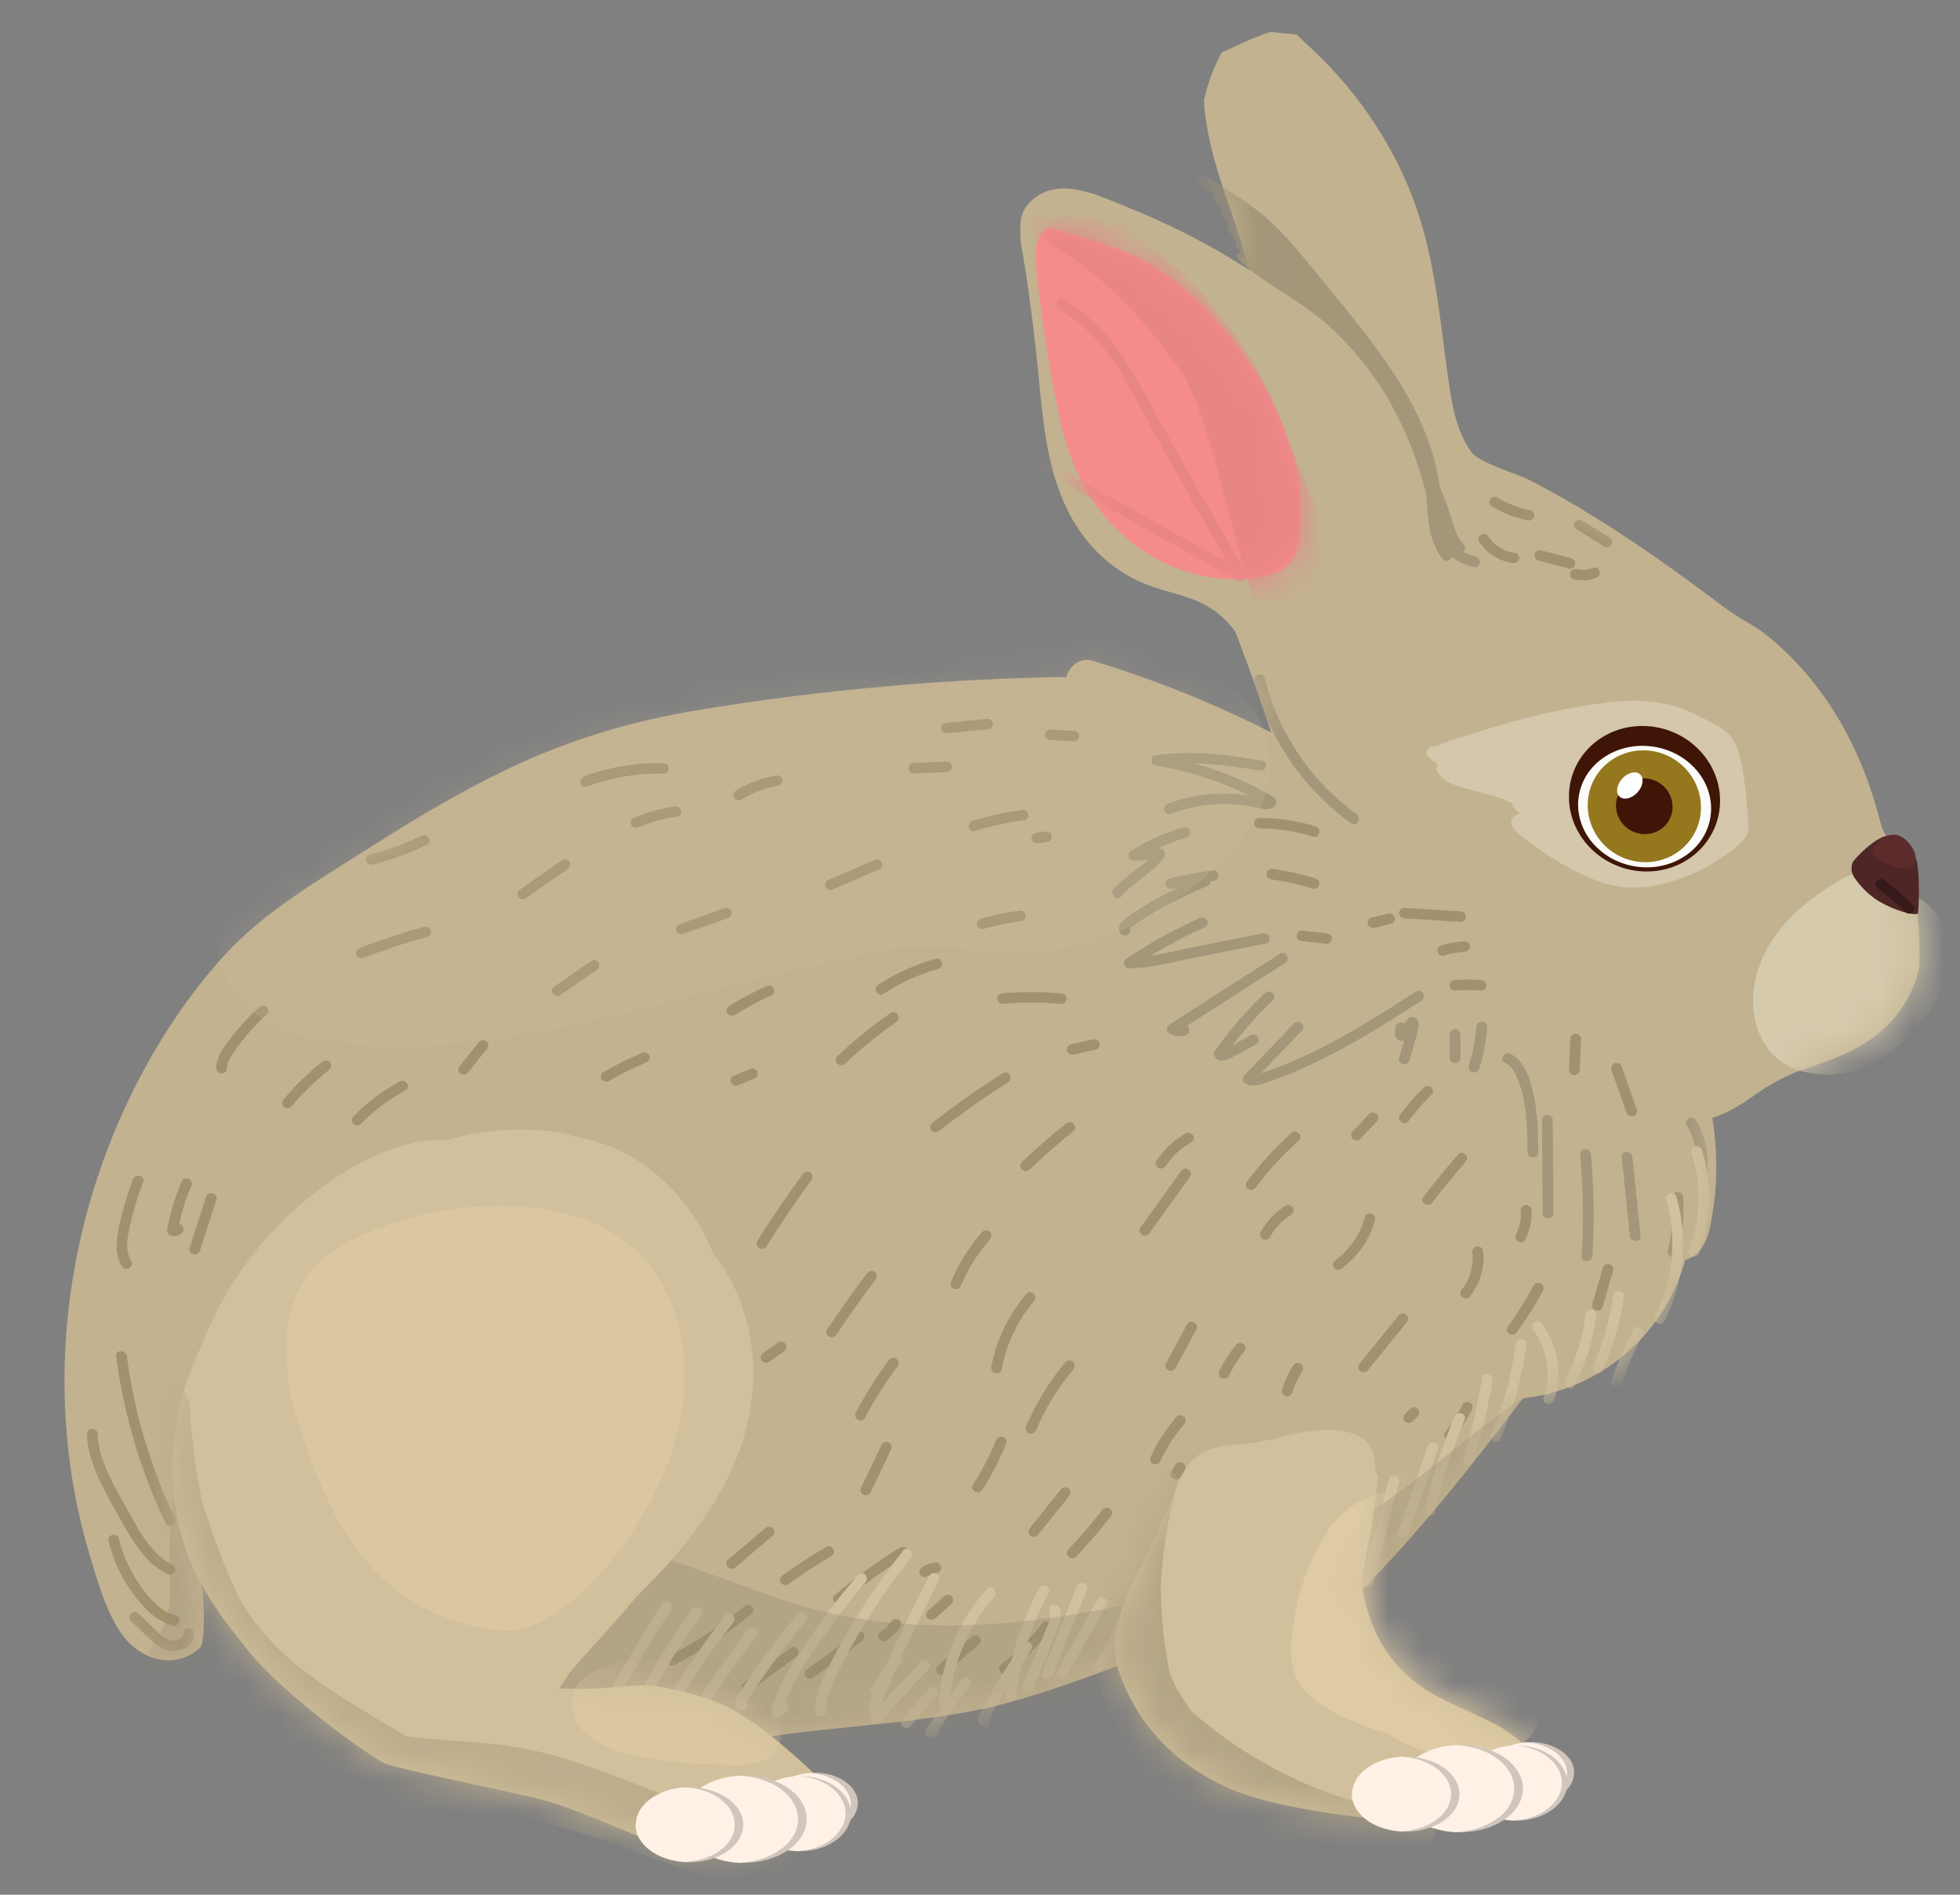 <svg width="60" height="58" viewBox="0 0 60 58" fill="none" xmlns="http://www.w3.org/2000/svg">
<rect x="0" y="0" width="60" height="58" fill="#808080" stroke="none"/>
<path d="M58.455 26.983C58.245 26.431 57.894 25.917 57.632 25.39C57.498 25.114 56.963 21.775 54.092 19.45C53.758 19.181 53.364 18.988 53.007 18.75C52.538 18.439 49.65 16.121 46.772 14.672C46.415 14.493 45.291 14.171 45.048 13.844C44.596 13.234 44.455 12.431 44.35 11.702C44.065 9.728 43.927 7.711 43.163 5.839C42.491 4.189 41.452 2.702 40.138 1.479C40.006 1.357 39.856 1.209 39.695 1.058C39.429 1.032 39.164 1.01 38.902 0.975C38.387 1.135 37.889 1.382 37.401 1.607C37.191 1.983 37.037 2.387 36.935 2.76C36.919 2.831 36.896 2.901 36.883 2.975C36.879 2.994 36.869 3.004 36.863 3.02C36.863 3.023 36.863 3.026 36.863 3.03C36.863 3.078 36.863 3.126 36.86 3.177C36.991 4.95 37.81 6.558 38.24 8.263C37.056 7.496 35.794 6.854 34.477 6.327C33.69 6.013 32.598 5.463 31.782 5.984C31.297 6.292 31.195 6.687 31.244 7.107C31.231 7.194 31.231 7.287 31.244 7.377C31.49 8.806 31.674 10.245 31.811 11.686C31.936 12.993 32.067 14.31 32.631 15.517C33.129 16.58 33.959 17.44 35.07 17.883C35.676 18.124 36.345 18.214 36.915 18.532C37.279 18.734 37.578 19.007 37.813 19.331C37.843 19.409 37.873 19.486 37.899 19.559C38.266 20.507 38.6 21.464 38.918 22.427C37.168 21.534 35.335 20.799 33.447 20.227C33.057 20.109 32.729 20.401 32.638 20.732C32.539 20.732 32.447 20.722 32.382 20.725C32.166 20.728 31.953 20.735 31.736 20.741C31.198 20.757 30.661 20.776 30.123 20.802C29.156 20.85 28.189 20.915 27.226 21.001C25.242 21.175 23.259 21.419 21.299 21.749C19.427 22.064 17.647 22.578 15.926 23.361C14.258 24.119 12.694 25.069 11.154 26.049C9.656 27.002 8.072 27.927 6.869 29.244C5.768 30.451 4.853 31.841 4.122 33.293C2.706 36.109 1.956 39.242 1.975 42.386C1.985 44.136 2.234 45.896 2.739 47.575C2.985 48.391 3.244 49.367 3.759 50.063C4.313 50.818 5.355 51.123 6.112 50.455C6.335 50.259 6.23 48.333 6.102 48.085C5.198 46.368 6.509 48.101 8.305 46.746C8.931 46.274 8.128 43.182 8.918 43.304C9.839 43.449 10.39 44.158 10.639 44.996C10.941 46.002 10.947 47.064 11.196 48.079C11.452 49.135 11.986 50.099 12.684 50.937C14.169 52.719 16.415 53.705 18.732 53.871C20.158 53.974 21.627 53.762 22.977 53.306C24.118 52.921 27.767 52.841 30.271 52.269C32.775 51.698 36.997 49.877 36.997 49.877C37.715 49.54 38.436 49.123 39.184 48.85C39.469 48.744 39.439 48.801 39.649 48.981C39.911 49.209 40.206 49.36 40.564 49.344C41.249 49.309 41.763 48.602 42.19 48.156C42.711 47.613 43.212 47.051 43.697 46.477C44.714 45.285 45.671 44.046 46.621 42.803C48.998 42.55 50.988 40.809 51.587 38.571C52.181 38.398 52.322 37.766 52.41 37.242C52.581 36.234 52.581 35.219 52.417 34.221C52.935 34.06 53.374 33.765 53.816 33.453C54.295 33.119 54.77 32.875 55.328 32.692C56.501 32.31 57.544 31.87 58.245 30.82C58.504 30.435 58.661 30.027 58.753 29.607C58.786 28.743 58.743 27.789 58.438 26.983H58.455Z" fill="#C2B290"/>
<mask id="mask0_73_21720" style="mask-type:luminance" maskUnits="userSpaceOnUse" x="1" y="0" width="58" height="54">
<path d="M58.455 26.983C58.245 26.431 57.894 25.917 57.632 25.39C57.498 25.114 56.963 21.775 54.092 19.45C53.758 19.181 53.364 18.988 53.007 18.75C52.538 18.439 49.65 16.121 46.772 14.672C46.415 14.493 45.291 14.171 45.048 13.844C44.596 13.234 44.455 12.431 44.35 11.702C44.065 9.728 43.927 7.711 43.163 5.839C42.491 4.189 41.452 2.702 40.138 1.479C40.006 1.357 39.856 1.209 39.695 1.058C39.429 1.032 39.164 1.01 38.902 0.975C38.387 1.135 37.889 1.382 37.401 1.607C37.191 1.983 37.037 2.387 36.935 2.76C36.919 2.831 36.896 2.901 36.883 2.975C36.879 2.994 36.869 3.004 36.863 3.02C36.863 3.023 36.863 3.026 36.863 3.03C36.863 3.078 36.863 3.126 36.86 3.177C36.991 4.95 37.81 6.558 38.24 8.263C37.056 7.496 35.794 6.854 34.477 6.327C33.69 6.013 32.598 5.463 31.782 5.984C31.297 6.292 31.195 6.687 31.244 7.107C31.231 7.194 31.231 7.287 31.244 7.377C31.49 8.806 31.674 10.245 31.811 11.686C31.936 12.993 32.067 14.31 32.631 15.517C33.129 16.58 33.959 17.44 35.07 17.883C35.676 18.124 36.345 18.214 36.915 18.532C37.279 18.734 37.578 19.007 37.813 19.331C37.843 19.409 37.873 19.486 37.899 19.559C38.266 20.507 38.6 21.464 38.918 22.427C37.168 21.534 35.335 20.799 33.447 20.227C33.057 20.109 32.729 20.401 32.638 20.732C32.539 20.732 32.447 20.722 32.382 20.725C32.166 20.728 31.953 20.735 31.736 20.741C31.198 20.757 30.661 20.776 30.123 20.802C29.156 20.85 28.189 20.915 27.226 21.001C25.242 21.175 23.259 21.419 21.299 21.749C19.427 22.064 17.647 22.578 15.926 23.361C14.258 24.119 12.694 25.069 11.154 26.049C9.656 27.002 8.072 27.927 6.869 29.244C5.768 30.451 4.853 31.841 4.122 33.293C2.706 36.109 1.956 39.242 1.975 42.386C1.985 44.136 2.234 45.896 2.739 47.575C2.985 48.391 3.244 49.367 3.759 50.063C4.313 50.818 5.355 51.123 6.112 50.455C6.335 50.259 6.23 48.333 6.102 48.085C5.198 46.368 6.509 48.101 8.305 46.746C8.931 46.274 8.128 43.182 8.918 43.304C9.839 43.449 10.39 44.158 10.639 44.996C10.941 46.002 10.947 47.064 11.196 48.079C11.452 49.135 11.986 50.099 12.684 50.937C14.169 52.719 16.415 53.705 18.732 53.871C20.158 53.974 21.627 53.762 22.977 53.306C24.118 52.921 27.767 52.841 30.271 52.269C32.775 51.698 36.997 49.877 36.997 49.877C37.715 49.54 38.436 49.123 39.184 48.85C39.469 48.744 39.439 48.801 39.649 48.981C39.911 49.209 40.206 49.36 40.564 49.344C41.249 49.309 41.763 48.602 42.19 48.156C42.711 47.613 43.212 47.051 43.697 46.477C44.714 45.285 45.671 44.046 46.621 42.803C48.998 42.55 50.988 40.809 51.587 38.571C52.181 38.398 52.322 37.766 52.41 37.242C52.581 36.234 52.581 35.219 52.417 34.221C52.935 34.06 53.374 33.765 53.816 33.453C54.295 33.119 54.77 32.875 55.328 32.692C56.501 32.31 57.544 31.87 58.245 30.82C58.504 30.435 58.661 30.027 58.753 29.607C58.786 28.743 58.743 27.789 58.438 26.983H58.455Z" fill="white"/>
</mask>
<g mask="url(#mask0_73_21720)">
<path d="M45.192 17.046C45.054 17.007 44.907 16.962 44.779 16.888C44.848 16.834 44.884 16.731 44.802 16.654C44.586 16.445 44.514 16.143 44.428 15.867C44.333 15.549 44.212 15.238 44.081 14.933C43.901 13.552 43.252 12.265 42.455 11.118C41.96 10.402 41.413 9.718 40.859 9.044C40.305 8.37 39.764 7.67 39.157 7.04C38.502 6.36 37.686 5.868 36.869 5.39C36.689 5.284 36.522 5.56 36.706 5.666C36.856 5.756 37.01 5.846 37.161 5.936C37.112 5.99 37.099 6.077 37.161 6.151C37.23 6.238 37.305 6.321 37.374 6.405C37.348 6.45 37.341 6.504 37.374 6.556C37.45 6.665 37.535 6.771 37.614 6.88C37.574 6.928 37.558 6.992 37.6 7.053C37.676 7.166 37.761 7.272 37.84 7.378C37.8 7.445 37.804 7.545 37.886 7.606C37.925 7.634 37.964 7.663 38.007 7.695C37.892 7.718 37.804 7.859 37.912 7.962C38.433 8.444 39.049 8.8 39.643 9.189C40.2 9.555 40.715 9.975 41.173 10.457C42.068 11.391 42.75 12.518 43.216 13.713C43.389 14.162 43.533 14.621 43.651 15.09C43.665 15.196 43.671 15.305 43.681 15.415C43.697 15.627 43.714 15.835 43.743 16.044C43.799 16.416 43.91 16.789 44.147 17.091C44.202 17.161 44.288 17.193 44.369 17.148C44.406 17.129 44.432 17.087 44.445 17.046C44.628 17.206 44.868 17.287 45.1 17.354C45.304 17.412 45.389 17.104 45.189 17.046H45.192Z" fill="#A39679"/>
<path d="M41.524 24.922C40.121 23.907 39.121 22.414 38.715 20.754C38.666 20.552 38.351 20.638 38.4 20.84C38.826 22.584 39.885 24.138 41.36 25.201C41.531 25.323 41.694 25.044 41.524 24.925V24.922Z" fill="#A39679"/>
<path d="M39 24.406C38.236 23.953 37.417 23.606 36.561 23.368C37.23 23.381 37.899 23.478 38.558 23.59C38.764 23.625 38.853 23.317 38.646 23.282C37.561 23.096 36.463 22.961 35.365 23.121C35.208 23.144 35.211 23.407 35.365 23.43C36.361 23.59 37.325 23.901 38.22 24.351C38.177 24.345 38.138 24.335 38.095 24.332C37.833 24.3 37.571 24.287 37.305 24.296C36.774 24.316 36.247 24.418 35.748 24.602C35.552 24.672 35.637 24.984 35.837 24.91C36.397 24.704 36.991 24.601 37.591 24.614C37.892 24.621 38.194 24.656 38.489 24.724C38.695 24.768 38.925 24.833 39.056 24.624C39.102 24.55 39.072 24.447 38.997 24.406H39Z" fill="#A39679"/>
<path d="M36.233 25.323C35.666 25.493 35.122 25.734 34.621 26.042C34.486 26.126 34.539 26.341 34.703 26.341C34.844 26.341 34.988 26.338 35.129 26.328C34.807 26.643 34.388 26.868 34.093 27.211C33.959 27.369 34.188 27.596 34.326 27.439C34.719 26.977 35.306 26.726 35.647 26.216C35.709 26.123 35.627 25.959 35.506 25.975C35.476 25.978 35.443 25.981 35.414 25.985C35.706 25.846 36.007 25.728 36.319 25.634C36.519 25.573 36.433 25.265 36.23 25.326L36.233 25.323Z" fill="#A39679"/>
<path d="M37.135 26.643C36.683 26.701 36.237 26.784 35.794 26.896C35.591 26.948 35.676 27.259 35.883 27.205C35.952 27.185 36.024 27.173 36.093 27.157C35.837 27.279 35.584 27.41 35.335 27.551C35.096 27.686 34.86 27.831 34.63 27.985C34.447 28.107 34.132 28.303 34.296 28.56C34.408 28.733 34.693 28.573 34.578 28.399C34.578 28.428 34.588 28.425 34.604 28.399C34.621 28.38 34.64 28.367 34.663 28.354C34.712 28.319 34.762 28.287 34.811 28.255C34.909 28.19 35.011 28.126 35.112 28.062C35.303 27.943 35.496 27.834 35.693 27.725C36.099 27.503 36.515 27.304 36.945 27.128C37.014 27.099 37.059 27.044 37.063 26.974C37.086 26.974 37.109 26.964 37.132 26.964C37.22 26.951 37.295 26.9 37.295 26.803C37.295 26.726 37.22 26.63 37.132 26.643H37.135Z" fill="#A39679"/>
<path d="M38.659 28.569C37.977 28.704 37.296 28.839 36.611 28.977C36.152 29.067 35.679 29.192 35.208 29.263C35.748 28.936 36.309 28.64 36.889 28.377C37.079 28.29 36.915 28.014 36.725 28.101C35.945 28.454 35.194 28.871 34.483 29.343C34.355 29.43 34.395 29.645 34.565 29.642C35.257 29.635 35.948 29.44 36.62 29.305L38.748 28.884C38.954 28.842 38.866 28.534 38.659 28.576V28.569Z" fill="#A39679"/>
<path d="M39.18 29.199C38.05 29.915 36.925 30.634 35.804 31.36C35.702 31.424 35.693 31.575 35.804 31.636C35.958 31.723 36.129 31.745 36.299 31.691C36.447 31.643 36.437 31.463 36.342 31.399C37.341 30.753 38.341 30.111 39.344 29.475C39.521 29.363 39.357 29.087 39.18 29.199Z" fill="#A39679"/>
<path d="M38.725 30.396C38.148 30.939 37.633 31.54 37.184 32.185C37.141 32.246 37.164 32.326 37.21 32.381C37.371 32.57 37.633 32.407 37.8 32.32C38.02 32.207 38.236 32.089 38.453 31.966C38.636 31.864 38.469 31.588 38.289 31.69C38.125 31.784 37.958 31.873 37.791 31.963C37.771 31.973 37.751 31.983 37.731 31.995C38.102 31.507 38.512 31.048 38.961 30.624C39.115 30.48 38.882 30.255 38.728 30.396H38.725Z" fill="#A39679"/>
<path d="M43.347 30.355C42.553 30.863 41.76 31.37 40.934 31.82C40.528 32.041 40.114 32.25 39.688 32.436C39.469 32.532 39.242 32.625 39.016 32.709C38.902 32.751 38.787 32.792 38.672 32.831C38.649 32.837 38.623 32.847 38.597 32.86C39.013 32.423 39.429 31.99 39.849 31.556C39.993 31.405 39.764 31.177 39.616 31.328C39.105 31.858 38.597 32.388 38.092 32.918C38.023 32.992 38.03 33.12 38.125 33.171C38.338 33.281 38.544 33.216 38.757 33.142C38.99 33.065 39.216 32.979 39.443 32.889C39.918 32.696 40.383 32.474 40.839 32.237C41.76 31.752 42.635 31.193 43.511 30.635C43.688 30.522 43.524 30.243 43.347 30.358V30.355Z" fill="#A39679"/>
<path d="M43.353 31.17C43.301 31.109 43.173 31.109 43.12 31.17C43.075 31.224 43.029 31.276 42.983 31.33C42.966 31.317 42.95 31.308 42.93 31.305C42.842 31.279 42.757 31.334 42.727 31.417C42.691 31.523 42.691 31.635 42.721 31.744C42.753 31.851 42.911 31.912 42.993 31.815C42.94 32.005 42.888 32.191 42.832 32.38C42.773 32.579 43.091 32.663 43.147 32.467C43.209 32.252 43.271 32.033 43.33 31.815C43.36 31.709 43.393 31.607 43.416 31.497C43.442 31.375 43.432 31.266 43.347 31.167L43.353 31.17Z" fill="#A39679"/>
<path d="M44.543 31.504C44.455 31.507 44.379 31.575 44.379 31.665V32.381C44.379 32.464 44.455 32.544 44.543 32.541C44.632 32.538 44.707 32.471 44.707 32.381V31.665C44.707 31.581 44.632 31.501 44.543 31.504Z" fill="#A39679"/>
<path d="M45.359 31.279C45.264 31.279 45.202 31.353 45.195 31.44C45.166 31.841 45.084 32.239 44.963 32.625C44.937 32.708 44.995 32.801 45.077 32.824C45.166 32.846 45.251 32.795 45.281 32.711C45.412 32.3 45.494 31.873 45.526 31.44C45.533 31.353 45.448 31.279 45.363 31.279H45.359Z" fill="#A39679"/>
<path d="M46.959 33.572C46.864 33.106 46.703 32.496 46.238 32.258C46.051 32.162 45.884 32.441 46.074 32.534C46.284 32.64 46.392 32.849 46.474 33.061C46.559 33.286 46.621 33.52 46.664 33.758C46.752 34.255 46.756 34.766 46.762 35.273C46.762 35.479 47.093 35.479 47.09 35.273C47.084 34.705 47.074 34.133 46.959 33.572Z" fill="#A39679"/>
<path d="M47.533 34.288C47.533 34.082 47.205 34.082 47.205 34.288C47.211 35.238 47.218 36.189 47.224 37.136C47.224 37.342 47.552 37.342 47.552 37.136C47.546 36.186 47.539 35.235 47.533 34.288Z" fill="#A39679"/>
<path d="M48.703 35.332C48.683 35.126 48.355 35.126 48.375 35.332C48.467 36.369 48.483 37.409 48.418 38.446C48.405 38.652 48.732 38.652 48.745 38.446C48.811 37.409 48.795 36.366 48.703 35.332Z" fill="#A39679"/>
<path d="M49.971 35.415C49.952 35.212 49.624 35.209 49.644 35.415C49.726 36.221 49.811 37.026 49.893 37.832C49.913 38.035 50.24 38.038 50.221 37.832C50.139 37.026 50.053 36.221 49.971 35.415Z" fill="#A39679"/>
<path d="M51.532 36.645C51.519 36.44 51.191 36.44 51.204 36.645C51.237 37.198 51.188 37.747 51.053 38.283C51.004 38.485 51.319 38.569 51.368 38.37C51.509 37.808 51.565 37.227 51.529 36.645H51.532Z" fill="#A39679"/>
<path d="M51.919 34.292C51.814 34.112 51.529 34.276 51.637 34.452C51.892 34.88 52.004 35.39 51.932 35.881C51.919 35.968 51.955 36.055 52.046 36.08C52.122 36.1 52.236 36.055 52.25 35.968C52.335 35.387 52.223 34.799 51.922 34.292H51.919Z" fill="#A39679"/>
<path d="M58.619 27.423C58.56 27.301 58.488 27.186 58.399 27.08C57.494 26.017 56.124 26.999 55.315 27.638C54.528 28.261 53.892 29.115 53.712 30.104C53.505 31.231 53.958 32.484 55.19 32.801C56.272 33.078 57.298 32.734 58.107 32.025C58.917 31.315 59.592 30.409 59.645 29.308C59.684 28.473 59.291 27.741 58.622 27.423H58.619Z" fill="#D6CAAD"/>
<path d="M30.232 22.007C29.812 22.045 29.396 22.087 28.976 22.125C28.887 22.135 28.812 22.193 28.812 22.286C28.812 22.366 28.887 22.456 28.976 22.447C29.396 22.408 29.812 22.366 30.232 22.328C30.32 22.318 30.395 22.26 30.395 22.167C30.395 22.087 30.32 21.997 30.232 22.007Z" fill="#A1916D"/>
<path d="M28.976 23.313C28.642 23.325 28.307 23.341 27.973 23.354C27.888 23.358 27.806 23.425 27.809 23.515C27.812 23.598 27.881 23.679 27.973 23.675C28.307 23.663 28.642 23.646 28.976 23.634C29.061 23.631 29.143 23.563 29.14 23.473C29.137 23.39 29.068 23.309 28.976 23.313Z" fill="#A1916D"/>
<path d="M23.944 23.852C23.918 23.762 23.83 23.724 23.741 23.74C23.312 23.82 22.899 23.977 22.528 24.202C22.453 24.247 22.423 24.347 22.469 24.421C22.512 24.494 22.617 24.523 22.692 24.478C23.043 24.267 23.42 24.122 23.826 24.048C23.915 24.032 23.964 23.929 23.941 23.849L23.944 23.852Z" fill="#A1916D"/>
<path d="M20.85 24.803C20.824 24.709 20.735 24.677 20.647 24.69C20.211 24.754 19.788 24.873 19.385 25.043C19.303 25.079 19.286 25.194 19.326 25.262C19.375 25.345 19.467 25.355 19.549 25.32C19.926 25.162 20.329 25.056 20.732 24.998C20.82 24.986 20.866 24.876 20.847 24.799L20.85 24.803Z" fill="#A1916D"/>
<path d="M17.434 26.382C17.392 26.311 17.283 26.273 17.211 26.324C16.779 26.626 16.349 26.928 15.916 27.23C15.844 27.281 15.812 27.371 15.857 27.448C15.9 27.519 16.008 27.557 16.08 27.506C16.513 27.204 16.942 26.902 17.375 26.601C17.447 26.549 17.48 26.459 17.434 26.382Z" fill="#A1916D"/>
<path d="M20.312 23.361C19.483 23.342 18.654 23.477 17.88 23.769C17.683 23.843 17.769 24.151 17.969 24.077C18.719 23.798 19.512 23.663 20.312 23.682C20.522 23.689 20.522 23.368 20.312 23.361Z" fill="#A1916D"/>
<path d="M22.397 27.905C22.374 27.828 22.279 27.763 22.194 27.792C21.735 27.956 21.273 28.12 20.814 28.284C20.732 28.312 20.676 28.393 20.699 28.483C20.722 28.56 20.817 28.624 20.902 28.595C21.361 28.431 21.823 28.267 22.282 28.104C22.364 28.075 22.42 27.994 22.397 27.905Z" fill="#A1916D"/>
<path d="M26.983 26.389C26.934 26.309 26.839 26.296 26.76 26.331C26.285 26.537 25.813 26.742 25.337 26.944C25.256 26.98 25.239 27.095 25.279 27.163C25.328 27.243 25.423 27.256 25.501 27.221C25.977 27.015 26.449 26.809 26.924 26.607C27.006 26.572 27.022 26.456 26.983 26.389Z" fill="#A1916D"/>
<path d="M28.638 29.35C28.015 29.523 27.422 29.793 26.885 30.146C26.711 30.262 26.875 30.538 27.049 30.422C27.563 30.082 28.127 29.825 28.724 29.658C28.927 29.6 28.838 29.292 28.635 29.35H28.638Z" fill="#A1916D"/>
<path d="M27.488 31.068C27.445 30.997 27.337 30.959 27.265 31.01C26.688 31.411 26.141 31.851 25.629 32.336C25.478 32.48 25.708 32.705 25.862 32.564C26.35 32.102 26.875 31.675 27.429 31.289C27.501 31.238 27.534 31.148 27.488 31.071V31.068Z" fill="#A1916D"/>
<path d="M30.694 32.852C29.943 33.328 29.219 33.842 28.524 34.387C28.455 34.442 28.468 34.558 28.524 34.615C28.593 34.683 28.688 34.67 28.756 34.615C29.432 34.086 30.133 33.588 30.861 33.129C31.038 33.016 30.874 32.74 30.697 32.852H30.694Z" fill="#A1916D"/>
<path d="M32.86 34.397C32.792 34.33 32.697 34.343 32.628 34.397C32.162 34.77 31.71 35.165 31.28 35.576C31.13 35.72 31.362 35.948 31.513 35.804C31.946 35.393 32.395 34.998 32.86 34.625C32.929 34.571 32.919 34.455 32.86 34.397Z" fill="#A1916D"/>
<path d="M31.32 24.793C30.795 24.861 30.277 24.97 29.769 25.127C29.569 25.188 29.655 25.5 29.858 25.435C30.336 25.288 30.825 25.178 31.32 25.114C31.408 25.101 31.484 25.05 31.484 24.954C31.484 24.877 31.408 24.78 31.32 24.793Z" fill="#A1916D"/>
<path d="M32.188 25.57C32.175 25.532 32.152 25.493 32.113 25.474C32.1 25.468 32.087 25.464 32.074 25.458C32.044 25.451 32.015 25.451 31.985 25.458C31.887 25.471 31.788 25.484 31.694 25.5C31.654 25.506 31.615 25.541 31.595 25.573C31.575 25.609 31.566 25.66 31.579 25.699C31.592 25.737 31.615 25.776 31.654 25.795C31.667 25.802 31.68 25.805 31.694 25.811C31.723 25.818 31.753 25.818 31.782 25.811C31.88 25.798 31.979 25.785 32.074 25.769C32.113 25.763 32.152 25.728 32.172 25.695C32.192 25.66 32.202 25.609 32.188 25.57Z" fill="#A1916D"/>
<path d="M32.867 22.375C32.631 22.362 32.392 22.349 32.156 22.333C32.071 22.327 31.988 22.41 31.992 22.494C31.995 22.584 32.064 22.648 32.156 22.654C32.392 22.667 32.631 22.68 32.867 22.696C32.952 22.703 33.034 22.619 33.031 22.536C33.028 22.446 32.959 22.381 32.867 22.375Z" fill="#A1916D"/>
<path d="M36.522 34.751C36.473 34.677 36.378 34.648 36.299 34.693C35.938 34.899 35.63 35.188 35.404 35.531C35.358 35.602 35.388 35.711 35.463 35.75C35.545 35.791 35.637 35.769 35.686 35.692C35.712 35.653 35.739 35.615 35.768 35.576C35.775 35.567 35.781 35.557 35.788 35.551C35.788 35.551 35.788 35.551 35.788 35.547C35.804 35.528 35.821 35.509 35.837 35.49C35.896 35.419 35.962 35.352 36.03 35.287C36.063 35.255 36.096 35.226 36.132 35.197C36.152 35.181 36.171 35.165 36.191 35.149C36.191 35.149 36.201 35.143 36.207 35.136C36.214 35.133 36.224 35.124 36.224 35.124C36.299 35.066 36.381 35.014 36.463 34.969C36.538 34.928 36.571 34.822 36.522 34.751Z" fill="#A1916D"/>
<path d="M36.374 35.797C36.292 35.748 36.201 35.784 36.151 35.854C35.735 36.429 35.322 37.007 34.906 37.582C34.853 37.653 34.893 37.762 34.965 37.8C35.047 37.848 35.139 37.813 35.188 37.742C35.604 37.168 36.017 36.59 36.433 36.015C36.486 35.944 36.447 35.835 36.374 35.797Z" fill="#A1916D"/>
<path d="M46.385 16.93C46.297 16.917 46.212 16.898 46.126 16.869C46.117 16.866 46.103 16.862 46.093 16.856C46.087 16.856 46.084 16.853 46.08 16.849C46.061 16.84 46.041 16.834 46.025 16.824C45.985 16.805 45.946 16.782 45.907 16.76C45.89 16.75 45.871 16.737 45.854 16.724C45.844 16.718 45.835 16.711 45.825 16.705C45.825 16.705 45.818 16.699 45.815 16.695C45.782 16.67 45.749 16.641 45.72 16.612C45.687 16.583 45.658 16.551 45.628 16.516C45.628 16.516 45.602 16.483 45.615 16.5C45.628 16.516 45.602 16.483 45.602 16.483C45.589 16.464 45.576 16.445 45.562 16.426C45.517 16.355 45.415 16.32 45.34 16.368C45.267 16.413 45.231 16.512 45.281 16.586C45.51 16.93 45.884 17.177 46.3 17.232C46.385 17.244 46.48 17.212 46.503 17.119C46.52 17.042 46.48 16.933 46.389 16.92L46.385 16.93Z" fill="#A1916D"/>
<path d="M46.844 15.62C46.477 15.546 46.153 15.421 45.838 15.228C45.766 15.183 45.654 15.209 45.615 15.286C45.572 15.363 45.595 15.459 45.674 15.504C46.008 15.707 46.376 15.851 46.759 15.928C46.844 15.944 46.939 15.906 46.962 15.816C46.982 15.736 46.936 15.636 46.847 15.617L46.844 15.62Z" fill="#A1916D"/>
<path d="M48.103 17.09L47.182 16.849C47.1 16.827 47.002 16.875 46.979 16.962C46.959 17.045 47.005 17.135 47.093 17.161C47.401 17.241 47.71 17.321 48.014 17.401C48.096 17.424 48.195 17.376 48.218 17.289C48.237 17.206 48.191 17.116 48.103 17.09Z" fill="#A1916D"/>
<path d="M48.968 17.492C48.955 17.453 48.932 17.415 48.893 17.395C48.857 17.376 48.808 17.363 48.765 17.379C48.696 17.405 48.627 17.424 48.555 17.434C48.48 17.444 48.404 17.444 48.329 17.434C48.309 17.431 48.29 17.427 48.27 17.424C48.188 17.405 48.09 17.45 48.067 17.537C48.047 17.617 48.093 17.713 48.182 17.736C48.404 17.784 48.641 17.774 48.854 17.691C48.896 17.675 48.929 17.655 48.952 17.617C48.972 17.582 48.981 17.53 48.968 17.492Z" fill="#A1916D"/>
<path d="M49.27 16.454C48.991 16.278 48.709 16.104 48.431 15.928C48.359 15.883 48.247 15.912 48.208 15.986C48.165 16.066 48.188 16.156 48.267 16.204C48.545 16.38 48.827 16.554 49.106 16.73C49.178 16.775 49.29 16.747 49.329 16.673C49.372 16.592 49.349 16.502 49.27 16.454Z" fill="#A1916D"/>
<path d="M39.531 34.683C39.023 35.139 38.567 35.643 38.158 36.185C38.105 36.256 38.145 36.365 38.217 36.404C38.299 36.452 38.387 36.417 38.44 36.346C38.833 35.826 39.275 35.347 39.761 34.911C39.915 34.77 39.685 34.545 39.528 34.683H39.531Z" fill="#A1916D"/>
<path d="M42.144 34.102C42.081 34.044 41.973 34.034 41.911 34.102C41.744 34.278 41.577 34.458 41.409 34.635C41.35 34.696 41.344 34.802 41.409 34.863C41.472 34.92 41.58 34.93 41.642 34.863C41.809 34.686 41.977 34.506 42.144 34.33C42.203 34.269 42.209 34.163 42.144 34.102Z" fill="#A1916D"/>
<path d="M43.822 33.286C43.756 33.228 43.655 33.222 43.589 33.286C43.32 33.549 43.075 33.835 42.852 34.137C42.802 34.204 42.839 34.32 42.911 34.355C42.996 34.4 43.081 34.371 43.133 34.297C43.16 34.262 43.186 34.227 43.212 34.195C43.225 34.179 43.238 34.159 43.252 34.143C43.252 34.143 43.252 34.14 43.255 34.137C43.261 34.127 43.271 34.118 43.278 34.108C43.334 34.037 43.392 33.97 43.448 33.903C43.566 33.768 43.688 33.639 43.815 33.514C43.878 33.453 43.881 33.347 43.815 33.286H43.822Z" fill="#A1916D"/>
<path d="M44.868 35.338C44.809 35.28 44.694 35.271 44.635 35.338C44.268 35.765 43.91 36.199 43.566 36.645C43.514 36.716 43.556 36.825 43.625 36.863C43.711 36.911 43.796 36.876 43.848 36.806C44.176 36.382 44.514 35.971 44.864 35.563C44.92 35.495 44.93 35.402 44.864 35.335L44.868 35.338Z" fill="#A1916D"/>
<path d="M40.272 25.297C39.718 25.124 39.138 25.037 38.557 25.037C38.348 25.037 38.348 25.358 38.557 25.358C39.111 25.358 39.659 25.445 40.187 25.609C40.387 25.673 40.475 25.361 40.275 25.3L40.272 25.297Z" fill="#A1916D"/>
<path d="M40.275 26.89C39.852 26.759 39.42 26.662 38.977 26.601C38.889 26.588 38.8 26.624 38.774 26.714C38.754 26.787 38.8 26.9 38.889 26.913C39.328 26.974 39.761 27.07 40.187 27.202C40.387 27.263 40.475 26.954 40.275 26.893V26.89Z" fill="#A1916D"/>
<path d="M40.61 28.57C40.357 28.541 40.108 28.515 39.856 28.486C39.77 28.476 39.688 28.566 39.692 28.647C39.695 28.743 39.764 28.797 39.856 28.807C40.108 28.836 40.357 28.862 40.61 28.891C40.695 28.9 40.777 28.81 40.773 28.73C40.77 28.634 40.701 28.579 40.61 28.57Z" fill="#A1916D"/>
<path d="M42.694 28.081C42.665 27.998 42.583 27.95 42.491 27.969C42.324 28.008 42.157 28.049 41.986 28.088C41.904 28.107 41.845 28.203 41.871 28.287C41.901 28.37 41.983 28.419 42.075 28.399C42.242 28.361 42.409 28.319 42.58 28.28C42.661 28.261 42.721 28.165 42.694 28.081Z" fill="#A1916D"/>
<path d="M45.402 38.314C45.392 38.227 45.333 38.153 45.238 38.153C45.156 38.153 45.064 38.227 45.074 38.314C45.12 38.718 45.015 39.142 44.753 39.47C44.697 39.537 44.684 39.63 44.753 39.698C44.809 39.752 44.93 39.765 44.986 39.698C45.297 39.306 45.458 38.812 45.402 38.314Z" fill="#A1916D"/>
<path d="M47.175 39.288C47.103 39.246 46.992 39.269 46.952 39.346C46.716 39.786 46.451 40.21 46.156 40.614C46.103 40.685 46.143 40.794 46.215 40.833C46.297 40.881 46.389 40.846 46.438 40.775C46.733 40.37 46.998 39.947 47.234 39.507C47.274 39.43 47.254 39.333 47.175 39.288Z" fill="#A1916D"/>
<path d="M49.067 38.809C48.959 39.178 48.854 39.551 48.745 39.92C48.69 40.119 49.004 40.206 49.06 40.007C49.168 39.638 49.273 39.265 49.381 38.896C49.437 38.697 49.122 38.61 49.067 38.809Z" fill="#A1916D"/>
<path d="M46.72 36.889C46.634 36.892 46.553 36.959 46.556 37.049C46.556 37.12 46.556 37.187 46.556 37.258C46.556 37.274 46.556 37.287 46.553 37.303C46.553 37.306 46.549 37.338 46.546 37.342C46.543 37.37 46.536 37.399 46.529 37.428C46.516 37.492 46.497 37.557 46.477 37.621C46.467 37.653 46.454 37.685 46.441 37.717C46.441 37.724 46.441 37.724 46.441 37.724C46.441 37.724 46.441 37.724 46.438 37.733C46.428 37.752 46.421 37.769 46.411 37.788C46.376 37.865 46.389 37.964 46.471 38.006C46.543 38.045 46.654 38.029 46.693 37.948C46.831 37.669 46.903 37.361 46.887 37.049C46.884 36.966 46.815 36.886 46.723 36.889H46.72Z" fill="#A1916D"/>
<path d="M44.999 42.935C44.923 42.897 44.815 42.913 44.776 42.993C44.622 43.295 44.441 43.584 44.235 43.853C44.183 43.921 44.222 44.036 44.294 44.072C44.379 44.117 44.465 44.084 44.517 44.014C44.723 43.744 44.907 43.455 45.058 43.153C45.097 43.08 45.081 42.977 44.999 42.935Z" fill="#A1916D"/>
<path d="M41.78 37.259C41.642 37.776 41.327 38.248 40.888 38.569C40.816 38.62 40.78 38.707 40.829 38.787C40.868 38.855 40.983 38.896 41.052 38.845C41.56 38.472 41.934 37.946 42.094 37.342C42.147 37.143 41.832 37.056 41.78 37.255V37.259Z" fill="#A1916D"/>
<path d="M39.577 36.966C39.531 36.895 39.429 36.86 39.354 36.908C39.039 37.11 38.774 37.386 38.593 37.711C38.554 37.785 38.574 37.891 38.653 37.929C38.728 37.968 38.833 37.952 38.875 37.871C38.915 37.797 38.961 37.727 39.01 37.659C39.023 37.643 39.033 37.627 39.046 37.611C39.052 37.605 39.059 37.595 39.066 37.589C39.092 37.556 39.121 37.524 39.151 37.492C39.206 37.431 39.266 37.377 39.331 37.322C39.347 37.309 39.364 37.296 39.38 37.284C39.38 37.284 39.383 37.28 39.387 37.277C39.393 37.271 39.403 37.264 39.41 37.261C39.446 37.236 39.482 37.213 39.518 37.187C39.59 37.142 39.626 37.043 39.577 36.969V36.966Z" fill="#A1916D"/>
<path d="M43.062 40.251C43.006 40.196 42.884 40.184 42.829 40.251C42.429 40.745 42.026 41.24 41.626 41.734C41.57 41.802 41.557 41.895 41.626 41.962C41.681 42.017 41.803 42.03 41.858 41.962C42.258 41.468 42.661 40.973 43.062 40.479C43.117 40.411 43.13 40.318 43.062 40.251Z" fill="#A1916D"/>
<path d="M31.235 27.876C30.822 27.927 30.415 28.008 30.018 28.123C29.933 28.149 29.881 28.236 29.904 28.322C29.927 28.406 30.022 28.46 30.107 28.435C30.477 28.329 30.854 28.245 31.235 28.2C31.323 28.191 31.398 28.133 31.398 28.04C31.398 27.963 31.323 27.87 31.235 27.879V27.876Z" fill="#A1916D"/>
<path d="M32.49 30.413C31.89 30.355 31.29 30.352 30.69 30.406C30.602 30.416 30.526 30.474 30.526 30.567C30.526 30.647 30.602 30.737 30.69 30.727C31.29 30.673 31.89 30.673 32.49 30.734C32.578 30.743 32.654 30.653 32.654 30.573C32.654 30.48 32.578 30.422 32.49 30.413Z" fill="#A1916D"/>
<path d="M33.654 31.931C33.624 31.845 33.542 31.8 33.45 31.819C33.227 31.87 33.001 31.918 32.778 31.97C32.693 31.989 32.637 32.089 32.664 32.169C32.693 32.255 32.775 32.3 32.867 32.281C33.09 32.23 33.316 32.182 33.539 32.13C33.624 32.111 33.68 32.011 33.654 31.931Z" fill="#A1916D"/>
<path d="M23.679 30.248C23.63 30.168 23.535 30.155 23.456 30.19C23.062 30.367 22.686 30.569 22.322 30.794C22.246 30.839 22.217 30.939 22.263 31.012C22.305 31.086 22.41 31.115 22.486 31.07C22.849 30.846 23.23 30.643 23.62 30.467C23.702 30.431 23.721 30.316 23.679 30.248Z" fill="#A1916D"/>
<path d="M23.19 32.824C23.177 32.785 23.154 32.747 23.115 32.727C23.079 32.708 23.03 32.695 22.987 32.711C22.82 32.779 22.653 32.849 22.486 32.917C22.443 32.933 22.41 32.952 22.387 32.991C22.367 33.026 22.358 33.077 22.371 33.116C22.384 33.154 22.407 33.193 22.446 33.212C22.482 33.231 22.532 33.244 22.574 33.228C22.741 33.161 22.908 33.09 23.076 33.023C23.118 33.007 23.151 32.987 23.174 32.949C23.194 32.914 23.203 32.862 23.19 32.824Z" fill="#A1916D"/>
<path d="M7.935 30.826C7.646 31.089 7.381 31.378 7.138 31.683C6.909 31.976 6.617 32.313 6.62 32.701C6.62 32.907 6.948 32.907 6.948 32.701C6.948 32.537 7.027 32.393 7.119 32.258C7.217 32.11 7.322 31.969 7.433 31.831C7.656 31.555 7.902 31.295 8.167 31.051C8.322 30.91 8.089 30.681 7.935 30.823V30.826Z" fill="#A1916D"/>
<path d="M10.091 32.506C10.023 32.438 9.928 32.451 9.859 32.506C9.429 32.849 9.036 33.231 8.682 33.649C8.626 33.716 8.616 33.809 8.682 33.877C8.741 33.935 8.856 33.944 8.915 33.877C9.269 33.459 9.662 33.077 10.091 32.734C10.16 32.679 10.15 32.564 10.091 32.506Z" fill="#A1916D"/>
<path d="M12.242 33.104C11.714 33.387 11.229 33.749 10.813 34.18C10.668 34.331 10.898 34.555 11.046 34.408C11.442 33.997 11.901 33.653 12.406 33.383C12.593 33.284 12.425 33.008 12.242 33.107V33.104Z" fill="#A1916D"/>
<path d="M14.9 31.889C14.841 31.837 14.727 31.818 14.668 31.889C14.471 32.133 14.274 32.38 14.081 32.624C14.051 32.659 14.032 32.691 14.032 32.736C14.032 32.775 14.048 32.823 14.081 32.849C14.14 32.9 14.255 32.919 14.313 32.849C14.51 32.605 14.707 32.358 14.9 32.114C14.93 32.078 14.95 32.046 14.95 32.001C14.95 31.963 14.933 31.915 14.9 31.889Z" fill="#A1916D"/>
<path d="M12.989 28.371C12.321 28.551 11.662 28.766 11.019 29.017C10.937 29.049 10.878 29.122 10.905 29.216C10.927 29.293 11.023 29.36 11.108 29.328C11.754 29.078 12.409 28.862 13.078 28.683C13.281 28.628 13.196 28.317 12.989 28.374V28.371Z" fill="#A1916D"/>
<path d="M19.867 32.291C19.817 32.208 19.722 32.198 19.644 32.233C19.244 32.403 18.854 32.596 18.477 32.814C18.401 32.859 18.372 32.959 18.418 33.033C18.464 33.107 18.565 33.135 18.641 33.09C19.018 32.875 19.408 32.679 19.808 32.509C19.89 32.474 19.906 32.358 19.867 32.291Z" fill="#A1916D"/>
<path d="M18.326 29.472C18.283 29.401 18.175 29.363 18.103 29.414C17.726 29.674 17.349 29.934 16.975 30.195C16.903 30.246 16.87 30.336 16.916 30.413C16.959 30.483 17.067 30.522 17.139 30.471C17.516 30.21 17.893 29.95 18.267 29.69C18.339 29.639 18.372 29.549 18.326 29.472Z" fill="#A1916D"/>
<path d="M12.901 25.583C12.396 25.834 11.865 26.023 11.314 26.155C11.111 26.203 11.196 26.515 11.403 26.463C11.98 26.325 12.537 26.12 13.068 25.86C13.258 25.766 13.091 25.49 12.904 25.583H12.901Z" fill="#A1916D"/>
<path d="M24.793 35.887C24.711 35.839 24.62 35.874 24.57 35.945C24.082 36.61 23.62 37.294 23.184 37.99C23.072 38.167 23.358 38.328 23.466 38.151C23.902 37.451 24.364 36.77 24.852 36.106C24.905 36.035 24.865 35.926 24.793 35.887Z" fill="#A1916D"/>
<path d="M26.763 38.925C26.678 38.876 26.593 38.912 26.54 38.982C26.114 39.541 25.708 40.113 25.321 40.7C25.206 40.874 25.488 41.034 25.603 40.861C25.99 40.276 26.396 39.702 26.822 39.143C26.875 39.072 26.835 38.963 26.763 38.925Z" fill="#A1916D"/>
<path d="M27.429 41.587C27.347 41.538 27.258 41.574 27.206 41.644C26.829 42.152 26.491 42.682 26.196 43.24C26.098 43.423 26.383 43.587 26.478 43.401C26.773 42.845 27.111 42.312 27.488 41.805C27.54 41.734 27.501 41.625 27.429 41.587Z" fill="#A1916D"/>
<path d="M27.212 44.162C27.14 44.12 27.026 44.14 26.989 44.22C26.78 44.657 26.57 45.093 26.363 45.533C26.327 45.61 26.34 45.706 26.422 45.751C26.495 45.793 26.609 45.774 26.645 45.694C26.855 45.257 27.065 44.82 27.271 44.38C27.308 44.303 27.294 44.207 27.212 44.162Z" fill="#A1916D"/>
<path d="M30.3 37.711C30.241 37.653 30.127 37.644 30.068 37.711C29.661 38.173 29.34 38.694 29.104 39.259C29.071 39.339 29.14 39.435 29.218 39.458C29.314 39.483 29.386 39.426 29.422 39.346C29.635 38.835 29.936 38.356 30.304 37.939C30.363 37.875 30.369 37.775 30.304 37.711H30.3Z" fill="#A1916D"/>
<path d="M31.421 39.606C30.877 40.248 30.5 41.015 30.346 41.837C30.31 42.04 30.625 42.126 30.661 41.924C30.805 41.157 31.139 40.434 31.651 39.834C31.785 39.676 31.556 39.448 31.418 39.606H31.421Z" fill="#A1916D"/>
<path d="M32.857 41.69C32.798 41.632 32.683 41.622 32.624 41.69C32.116 42.293 31.706 42.961 31.402 43.684C31.369 43.764 31.438 43.86 31.516 43.883C31.611 43.908 31.684 43.851 31.72 43.77C32.002 43.102 32.388 42.476 32.857 41.918C32.913 41.85 32.923 41.757 32.857 41.69Z" fill="#A1916D"/>
<path d="M36.561 40.482C36.486 40.44 36.378 40.462 36.338 40.539C36.125 40.934 35.912 41.329 35.699 41.724C35.657 41.801 35.679 41.898 35.758 41.943C35.834 41.984 35.942 41.962 35.981 41.885C36.194 41.49 36.407 41.095 36.62 40.7C36.663 40.623 36.64 40.527 36.561 40.482Z" fill="#A1916D"/>
<path d="M38.086 41.157C38.026 41.102 37.912 41.086 37.853 41.157C37.643 41.407 37.466 41.677 37.328 41.969C37.292 42.046 37.305 42.145 37.387 42.187C37.459 42.226 37.574 42.21 37.61 42.129C37.676 41.991 37.748 41.86 37.83 41.728C37.869 41.664 37.912 41.603 37.958 41.542C37.981 41.513 38.004 41.481 38.026 41.452C38.033 41.446 38.04 41.436 38.043 41.429C38.056 41.413 38.069 41.397 38.082 41.381C38.138 41.317 38.151 41.218 38.082 41.153L38.086 41.157Z" fill="#A1916D"/>
<path d="M39.81 41.743C39.731 41.702 39.633 41.724 39.587 41.801C39.443 42.032 39.325 42.28 39.243 42.54C39.216 42.62 39.272 42.719 39.357 42.739C39.446 42.758 39.531 42.713 39.561 42.626C39.58 42.565 39.6 42.508 39.623 42.447C39.629 42.431 39.636 42.414 39.642 42.398C39.642 42.392 39.666 42.341 39.652 42.379C39.662 42.35 39.675 42.325 39.688 42.299C39.744 42.183 39.803 42.071 39.872 41.965C39.918 41.894 39.892 41.785 39.813 41.747L39.81 41.743Z" fill="#A1916D"/>
<path d="M43.435 43.176C43.429 43.156 43.419 43.137 43.402 43.124C43.37 43.095 43.33 43.076 43.288 43.076C43.275 43.076 43.258 43.079 43.245 43.083C43.219 43.089 43.193 43.105 43.173 43.124C43.117 43.179 43.062 43.233 43.006 43.288C42.989 43.304 42.98 43.32 42.973 43.34C42.963 43.359 42.957 43.378 42.96 43.401C42.96 43.423 42.963 43.442 42.973 43.462C42.98 43.481 42.989 43.5 43.006 43.513C43.038 43.542 43.078 43.561 43.12 43.561C43.134 43.561 43.15 43.558 43.163 43.555C43.189 43.548 43.215 43.532 43.235 43.513C43.291 43.458 43.347 43.404 43.402 43.349C43.419 43.333 43.429 43.317 43.435 43.298C43.445 43.278 43.452 43.259 43.448 43.237C43.448 43.214 43.445 43.195 43.435 43.176Z" fill="#A1916D"/>
<path d="M44.71 27.899C44.137 27.863 43.566 27.825 42.993 27.789C42.904 27.783 42.829 27.866 42.829 27.95C42.829 28.043 42.904 28.104 42.993 28.11C43.566 28.146 44.137 28.184 44.71 28.22C44.799 28.226 44.874 28.143 44.874 28.059C44.874 27.966 44.799 27.905 44.71 27.899Z" fill="#A1916D"/>
<path d="M44.835 28.814C44.592 28.827 44.353 28.868 44.12 28.939C44.038 28.965 43.979 29.051 44.006 29.138C44.032 29.218 44.12 29.276 44.209 29.25C44.317 29.218 44.425 29.189 44.533 29.17C44.559 29.164 44.586 29.161 44.615 29.157C44.618 29.157 44.648 29.151 44.651 29.151C44.628 29.151 44.625 29.154 44.645 29.151C44.651 29.151 44.658 29.151 44.664 29.151C44.72 29.145 44.779 29.138 44.835 29.135C44.92 29.128 45.002 29.064 44.999 28.974C44.995 28.891 44.927 28.807 44.835 28.814Z" fill="#A1916D"/>
<path d="M45.336 30.001C45.071 29.979 44.805 29.979 44.54 30.001C44.455 30.008 44.373 30.069 44.376 30.162C44.379 30.242 44.448 30.329 44.54 30.322C44.805 30.3 45.071 30.3 45.336 30.322C45.422 30.329 45.504 30.242 45.5 30.162C45.497 30.069 45.428 30.008 45.336 30.001Z" fill="#A1916D"/>
<path d="M48.234 31.643C48.142 31.646 48.074 31.713 48.07 31.803C48.057 32.118 48.044 32.432 48.031 32.747C48.028 32.831 48.109 32.911 48.195 32.908C48.286 32.904 48.355 32.837 48.359 32.747C48.372 32.432 48.385 32.118 48.398 31.803C48.401 31.72 48.319 31.64 48.234 31.643Z" fill="#A1916D"/>
<path d="M50.109 33.968C49.955 33.531 49.798 33.094 49.644 32.658C49.614 32.574 49.532 32.523 49.44 32.545C49.358 32.568 49.296 32.661 49.326 32.744C49.48 33.181 49.637 33.618 49.791 34.054C49.821 34.138 49.903 34.189 49.994 34.167C50.076 34.144 50.139 34.051 50.109 33.968Z" fill="#A1916D"/>
<path d="M22.777 49.177C22.073 49.761 21.302 50.269 20.483 50.689C20.296 50.786 20.463 51.062 20.647 50.965C21.489 50.529 22.279 50.005 23.007 49.402C23.168 49.267 22.935 49.042 22.774 49.174L22.777 49.177Z" fill="#A1916D"/>
<path d="M24.433 50.497C24.393 50.429 24.279 50.388 24.21 50.439C23.735 50.792 23.259 51.145 22.784 51.499C22.715 51.55 22.676 51.637 22.725 51.717C22.764 51.784 22.879 51.826 22.948 51.775C23.423 51.422 23.898 51.068 24.374 50.715C24.443 50.664 24.482 50.577 24.433 50.497Z" fill="#A1916D"/>
<path d="M26.416 49.97C26.35 49.905 26.252 49.912 26.183 49.97C25.714 50.371 25.22 50.743 24.708 51.09C24.636 51.138 24.603 51.231 24.649 51.309C24.692 51.379 24.8 51.414 24.872 51.366C25.41 51.007 25.924 50.615 26.416 50.198C26.482 50.14 26.475 50.027 26.416 49.97Z" fill="#A1916D"/>
<path d="M27.586 49.672C27.576 49.633 27.547 49.595 27.511 49.576C27.471 49.556 27.425 49.547 27.383 49.56C27.34 49.572 27.311 49.598 27.285 49.633C27.275 49.646 27.265 49.659 27.255 49.672C27.186 49.759 27.108 49.836 27.019 49.903C26.999 49.916 26.983 49.929 26.963 49.942C26.927 49.964 26.901 49.996 26.888 50.038C26.878 50.077 26.881 50.128 26.904 50.163C26.927 50.199 26.96 50.227 27.003 50.237C27.045 50.247 27.091 50.243 27.131 50.221C27.304 50.109 27.452 49.967 27.57 49.797C27.593 49.765 27.596 49.711 27.586 49.672Z" fill="#A1916D"/>
<path d="M29.133 48.862C29.064 48.801 28.969 48.801 28.901 48.862C28.733 49.013 28.566 49.164 28.399 49.312C28.337 49.37 28.337 49.482 28.399 49.54C28.468 49.601 28.563 49.601 28.632 49.54C28.799 49.389 28.966 49.238 29.133 49.09C29.196 49.032 29.196 48.92 29.133 48.862Z" fill="#A1916D"/>
<path d="M29.976 50.099C29.907 50.038 29.812 50.038 29.743 50.099C29.396 50.4 29.048 50.702 28.697 51.001C28.632 51.055 28.635 51.171 28.697 51.229C28.766 51.29 28.861 51.29 28.93 51.229C29.278 50.927 29.625 50.625 29.976 50.327C30.041 50.272 30.038 50.156 29.976 50.099Z" fill="#A1916D"/>
<path d="M32.11 49.655C32.025 49.607 31.939 49.642 31.887 49.713C31.523 50.178 31.097 50.599 30.628 50.965C30.559 51.02 30.569 51.135 30.628 51.193C30.697 51.26 30.792 51.248 30.861 51.193C31.352 50.808 31.788 50.365 32.169 49.877C32.221 49.809 32.179 49.697 32.11 49.658V49.655Z" fill="#A1916D"/>
<path d="M33.959 46.175C33.873 46.127 33.788 46.163 33.736 46.233C33.414 46.648 33.07 47.046 32.71 47.425C32.651 47.489 32.644 47.588 32.71 47.653C32.772 47.714 32.88 47.717 32.943 47.653C33.323 47.251 33.683 46.831 34.021 46.394C34.073 46.323 34.031 46.214 33.962 46.175H33.959Z" fill="#A1916D"/>
<path d="M23.659 46.781C23.593 46.717 23.495 46.723 23.426 46.781C23.046 47.102 22.663 47.426 22.282 47.748C22.217 47.805 22.223 47.918 22.282 47.976C22.348 48.04 22.446 48.033 22.515 47.976C22.895 47.654 23.279 47.33 23.659 47.009C23.725 46.951 23.718 46.839 23.659 46.781Z" fill="#A1916D"/>
<path d="M25.288 47.356C24.829 47.626 24.387 47.915 23.957 48.226C23.885 48.277 23.849 48.364 23.898 48.444C23.941 48.512 24.052 48.554 24.121 48.502C24.551 48.191 24.997 47.902 25.452 47.632C25.632 47.526 25.468 47.247 25.288 47.356Z" fill="#A1916D"/>
<path d="M27.557 47.37C26.852 47.8 26.183 48.288 25.557 48.827C25.396 48.962 25.629 49.19 25.79 49.055C26.396 48.535 27.042 48.066 27.724 47.649C27.901 47.54 27.737 47.261 27.56 47.373L27.557 47.37Z" fill="#A1916D"/>
<path d="M28.756 47.877C28.727 47.851 28.684 47.825 28.642 47.828C28.566 47.838 28.494 47.851 28.422 47.877C28.353 47.902 28.284 47.934 28.225 47.976C28.189 48.002 28.163 48.031 28.15 48.072C28.14 48.111 28.143 48.162 28.166 48.198C28.189 48.233 28.222 48.262 28.265 48.272C28.304 48.281 28.356 48.281 28.392 48.255C28.428 48.23 28.468 48.211 28.507 48.191C28.563 48.169 28.619 48.153 28.678 48.146C28.668 48.146 28.658 48.146 28.648 48.15C28.671 48.15 28.691 48.146 28.71 48.137C28.73 48.13 28.75 48.121 28.763 48.105C28.792 48.076 28.812 48.031 28.812 47.992C28.812 47.95 28.796 47.909 28.763 47.88L28.756 47.877Z" fill="#A1916D"/>
<path d="M30.69 43.985C30.599 43.959 30.52 44.017 30.487 44.097C30.3 44.569 30.061 45.019 29.782 45.446C29.668 45.619 29.953 45.78 30.064 45.606C30.359 45.157 30.605 44.678 30.805 44.181C30.838 44.1 30.769 44.004 30.69 43.981V43.985Z" fill="#A1916D"/>
<path d="M32.723 45.574C32.667 45.52 32.546 45.507 32.49 45.574C32.172 45.972 31.854 46.37 31.533 46.769C31.477 46.836 31.464 46.929 31.533 46.997C31.588 47.051 31.71 47.064 31.765 46.997L32.723 45.802C32.778 45.735 32.791 45.642 32.723 45.574Z" fill="#A1916D"/>
<path d="M36.25 43.372C36.191 43.314 36.076 43.305 36.017 43.372C35.699 43.742 35.43 44.146 35.227 44.586C35.191 44.666 35.204 44.759 35.286 44.804C35.355 44.846 35.473 44.827 35.509 44.746C35.702 44.332 35.948 43.944 36.25 43.597C36.306 43.53 36.315 43.436 36.25 43.369V43.372Z" fill="#A1916D"/>
<path d="M36.289 44.875C36.283 44.853 36.273 44.837 36.26 44.821C36.247 44.804 36.233 44.788 36.214 44.779C36.175 44.76 36.129 44.75 36.086 44.763C36.047 44.776 36.011 44.801 35.988 44.837C35.945 44.904 35.902 44.975 35.863 45.042C35.85 45.061 35.843 45.081 35.843 45.103C35.84 45.126 35.84 45.145 35.843 45.167C35.85 45.19 35.86 45.206 35.873 45.222C35.886 45.238 35.899 45.254 35.919 45.264C35.958 45.283 36.004 45.292 36.047 45.28C36.086 45.267 36.122 45.241 36.145 45.206C36.188 45.138 36.23 45.068 36.27 45C36.283 44.981 36.289 44.962 36.289 44.939C36.292 44.917 36.292 44.898 36.289 44.875Z" fill="#A1916D"/>
<path d="M24.052 41.147C24.029 41.112 23.997 41.083 23.954 41.073C23.915 41.064 23.862 41.064 23.826 41.089C23.672 41.199 23.518 41.308 23.367 41.417C23.331 41.443 23.305 41.468 23.292 41.513C23.282 41.552 23.285 41.603 23.308 41.638C23.331 41.674 23.364 41.703 23.407 41.712C23.446 41.722 23.498 41.722 23.535 41.696C23.689 41.587 23.843 41.478 23.994 41.369C24.029 41.343 24.056 41.317 24.069 41.272C24.079 41.234 24.075 41.182 24.052 41.147Z" fill="#A1916D"/>
<path d="M4.385 36.182C4.457 35.99 4.142 35.903 4.07 36.096C3.896 36.558 3.755 37.03 3.65 37.511C3.559 37.929 3.503 38.379 3.732 38.764C3.837 38.944 4.122 38.78 4.014 38.603C3.808 38.253 3.909 37.826 3.995 37.457C4.096 37.023 4.227 36.6 4.381 36.182H4.385Z" fill="#A1916D"/>
<path d="M5.794 36.093C5.725 36.055 5.604 36.071 5.571 36.151C5.365 36.623 5.211 37.114 5.122 37.625C5.112 37.689 5.129 37.776 5.198 37.805C5.348 37.872 5.499 37.834 5.594 37.702C5.647 37.631 5.607 37.522 5.535 37.484C5.519 37.474 5.502 37.471 5.486 37.468C5.571 37.072 5.689 36.684 5.853 36.315C5.889 36.234 5.876 36.141 5.794 36.096V36.093Z" fill="#A1916D"/>
<path d="M6.309 36.638C6.142 37.158 5.974 37.675 5.807 38.195C5.745 38.394 6.06 38.478 6.122 38.282C6.289 37.762 6.456 37.245 6.624 36.724C6.686 36.525 6.371 36.442 6.309 36.638Z" fill="#A1916D"/>
<path d="M5.611 50.005C5.611 50.05 5.604 50.083 5.578 50.115C5.545 50.153 5.499 50.182 5.453 50.201C5.322 50.253 5.191 50.214 5.07 50.144C4.922 50.057 4.801 49.935 4.68 49.816L4.234 49.389C4.083 49.244 3.85 49.472 4.001 49.617C4.181 49.79 4.362 49.964 4.542 50.134C4.703 50.285 4.873 50.426 5.083 50.503C5.44 50.632 5.952 50.426 5.938 50.002C5.932 49.797 5.604 49.797 5.611 50.002V50.005Z" fill="#A1916D"/>
<path d="M5.371 49.453C4.889 49.322 4.532 48.882 4.263 48.493C3.968 48.066 3.759 47.591 3.634 47.09C3.585 46.891 3.267 46.975 3.319 47.177C3.457 47.729 3.696 48.259 4.031 48.725C4.342 49.161 4.742 49.614 5.286 49.762C5.489 49.816 5.578 49.508 5.375 49.453H5.371Z" fill="#A1916D"/>
<path d="M5.286 47.906C4.604 47.572 4.221 46.782 3.867 46.159C3.48 45.472 3.015 44.698 2.988 43.895C2.982 43.69 2.654 43.69 2.66 43.895C2.687 44.759 3.165 45.581 3.582 46.32C3.962 46.994 4.381 47.822 5.116 48.182C5.303 48.275 5.47 47.996 5.28 47.906H5.286Z" fill="#A1916D"/>
<path d="M5.348 46.455C4.604 44.894 4.106 43.221 3.883 41.513C3.857 41.311 3.529 41.308 3.555 41.513C3.788 43.282 4.293 45 5.066 46.615C5.155 46.802 5.437 46.641 5.348 46.455Z" fill="#A1916D"/>
<path d="M28.733 48.397C28.828 48.214 28.547 48.05 28.451 48.236C28.055 48.991 27.681 49.752 27.331 50.526C27.262 50.677 27.199 50.828 27.131 50.979C26.97 51.213 26.813 51.444 26.652 51.679C26.603 51.749 26.636 51.858 26.711 51.897C26.714 51.897 26.721 51.897 26.724 51.9C26.629 52.125 26.563 52.362 26.678 52.578C26.665 52.642 26.685 52.706 26.757 52.751C26.872 52.822 26.99 52.751 27.035 52.642C27.042 52.626 27.035 52.61 27.035 52.59C27.049 52.581 27.058 52.568 27.065 52.562C27.095 52.529 27.124 52.497 27.154 52.465L27.331 52.273C27.452 52.141 27.573 52.006 27.698 51.874C27.937 51.614 28.18 51.351 28.419 51.091C28.56 50.937 28.33 50.709 28.186 50.863C27.868 51.21 27.55 51.553 27.232 51.9C27.14 52 27.052 52.099 26.96 52.196C26.983 52.112 27.026 52.025 27.058 51.955C27.137 51.765 27.219 51.576 27.298 51.39C27.334 51.306 27.373 51.226 27.409 51.142L27.606 50.853C27.635 50.808 27.632 50.747 27.606 50.699C27.652 50.6 27.694 50.5 27.74 50.401C28.055 49.723 28.386 49.055 28.733 48.391V48.397Z" fill="#D1C19F"/>
<path d="M28.674 51.695C28.612 51.637 28.504 51.631 28.442 51.695C28.147 52.004 27.871 52.328 27.612 52.665C27.56 52.732 27.599 52.848 27.671 52.883C27.757 52.928 27.842 52.896 27.894 52.825C28.009 52.675 28.13 52.524 28.261 52.373C28.392 52.219 28.53 52.068 28.671 51.923C28.73 51.862 28.737 51.756 28.671 51.695H28.674Z" fill="#D1C19F"/>
<path d="M30.199 48.658C29.35 49.621 28.835 50.822 28.727 52.09C28.72 52.17 28.766 52.219 28.828 52.235C28.661 52.469 28.501 52.704 28.343 52.944C28.265 53.063 28.396 53.217 28.527 53.179C28.566 53.169 28.605 53.156 28.645 53.147C28.753 53.115 28.776 53.012 28.747 52.931C29.051 52.479 29.369 52.029 29.704 51.593C29.756 51.522 29.717 51.413 29.645 51.374C29.559 51.326 29.474 51.361 29.422 51.432C29.307 51.583 29.196 51.737 29.084 51.888C29.222 50.783 29.691 49.727 30.435 48.883C30.572 48.725 30.34 48.497 30.202 48.655L30.199 48.658Z" fill="#D1C19F"/>
<path d="M31.815 48.615C31.434 49.306 31.159 50.038 30.979 50.795C30.792 51.088 30.608 51.38 30.435 51.678C30.304 51.903 30.179 52.131 30.058 52.359C30.005 52.459 29.93 52.561 29.946 52.68C29.959 52.783 30.038 52.87 30.149 52.863C30.287 52.857 30.333 52.712 30.287 52.619C30.297 52.6 30.307 52.578 30.32 52.558C30.346 52.507 30.376 52.455 30.402 52.404C30.451 52.314 30.497 52.227 30.546 52.138C30.635 51.977 30.73 51.82 30.821 51.659C30.812 51.746 30.799 51.833 30.789 51.919C30.769 52.125 31.097 52.125 31.116 51.919C31.149 51.589 31.205 51.261 31.277 50.94C31.375 50.786 31.471 50.632 31.572 50.481C31.644 50.375 31.562 50.272 31.464 50.249C31.628 49.739 31.838 49.245 32.097 48.773C32.198 48.59 31.913 48.429 31.815 48.612V48.615Z" fill="#D1C19F"/>
<path d="M32.438 49.223C32.372 49.027 32.057 49.11 32.123 49.309C32.185 49.496 32.103 49.679 32.034 49.852C31.956 50.042 31.877 50.231 31.798 50.417C31.634 50.809 31.474 51.201 31.31 51.592C31.277 51.673 31.346 51.769 31.425 51.791C31.516 51.817 31.592 51.759 31.628 51.679C31.802 51.258 31.975 50.838 32.152 50.417C32.234 50.218 32.323 50.022 32.395 49.823C32.467 49.631 32.503 49.425 32.438 49.226V49.223Z" fill="#D1C19F"/>
<path d="M33.598 48.975C33.185 49.7 32.769 50.429 32.356 51.155C32.254 51.335 32.536 51.498 32.638 51.315C33.05 50.59 33.467 49.861 33.88 49.135C33.981 48.955 33.7 48.792 33.598 48.975Z" fill="#D1C19F"/>
<path d="M34.188 49.633C34.044 50.092 33.814 50.519 33.519 50.901C33.467 50.969 33.51 51.081 33.578 51.12C33.663 51.168 33.749 51.133 33.801 51.062C34.116 50.661 34.352 50.202 34.503 49.717C34.565 49.518 34.247 49.434 34.188 49.63V49.633Z" fill="#D1C19F"/>
<path d="M20.257 49.103C19.617 50.105 19.017 51.129 18.46 52.179C18.362 52.362 18.647 52.526 18.742 52.34C19.299 51.293 19.899 50.265 20.538 49.264C20.65 49.087 20.368 48.926 20.257 49.103Z" fill="#D1C19F"/>
<path d="M21.188 49.27C20.401 50.371 19.706 51.53 19.106 52.738C19.014 52.924 19.296 53.084 19.388 52.898C19.988 51.691 20.683 50.532 21.47 49.43C21.591 49.26 21.305 49.1 21.188 49.27Z" fill="#D1C19F"/>
<path d="M22.217 49.444C21.446 50.404 20.761 51.425 20.165 52.497C20.063 52.68 20.348 52.841 20.447 52.658C21.027 51.611 21.696 50.609 22.446 49.669C22.574 49.508 22.345 49.28 22.213 49.441L22.217 49.444Z" fill="#D1C19F"/>
<path d="M22.892 49.881C22.509 50.395 22.135 50.911 21.771 51.438C21.594 51.695 21.42 51.952 21.247 52.212C21.178 52.315 21.102 52.427 21.148 52.556C21.191 52.674 21.319 52.742 21.443 52.703C21.584 52.661 21.584 52.495 21.499 52.424C21.515 52.401 21.529 52.379 21.545 52.353C21.581 52.299 21.62 52.241 21.656 52.186C21.722 52.09 21.787 51.99 21.853 51.894C21.994 51.685 22.138 51.477 22.286 51.271C22.577 50.857 22.872 50.449 23.177 50.044C23.302 49.878 23.017 49.717 22.895 49.884L22.892 49.881Z" fill="#D1C19F"/>
<path d="M24.43 49.398C24.007 49.899 23.603 50.419 23.223 50.956C23.036 51.219 22.856 51.482 22.682 51.752C22.61 51.861 22.518 51.974 22.515 52.112C22.512 52.227 22.577 52.327 22.692 52.356C22.863 52.397 22.951 52.189 22.853 52.089C22.863 52.073 22.872 52.057 22.882 52.044C22.918 51.986 22.954 51.932 22.994 51.874C23.069 51.762 23.141 51.649 23.217 51.537C23.364 51.319 23.515 51.107 23.669 50.895C23.984 50.461 24.315 50.041 24.662 49.63C24.797 49.472 24.564 49.244 24.43 49.402V49.398Z" fill="#D1C19F"/>
<path d="M26.265 48.208C25.721 48.847 25.21 49.511 24.744 50.205C24.292 50.876 23.777 51.595 23.616 52.395C23.59 52.529 23.728 52.648 23.856 52.575C23.954 52.52 24.036 52.452 24.111 52.369C24.197 52.266 24.134 52.138 24.039 52.099C24.256 51.476 24.662 50.905 25.026 50.365C25.478 49.694 25.97 49.049 26.498 48.432C26.632 48.275 26.403 48.047 26.265 48.204V48.208Z" fill="#D1C19F"/>
<path d="M27.648 47.469C27.052 48.22 26.508 49.004 26.019 49.829C25.777 50.24 25.547 50.657 25.334 51.084C25.131 51.495 24.947 51.919 24.96 52.385C24.967 52.59 25.295 52.59 25.288 52.385C25.275 51.926 25.478 51.515 25.682 51.116C25.885 50.715 26.104 50.317 26.337 49.928C26.799 49.151 27.314 48.406 27.878 47.697C28.006 47.536 27.776 47.308 27.645 47.469H27.648Z" fill="#D1C19F"/>
<path d="M32.965 48.567C32.614 49.44 32.264 50.314 31.913 51.187C31.834 51.38 32.152 51.463 32.228 51.274C32.578 50.4 32.929 49.527 33.28 48.654C33.359 48.461 33.041 48.377 32.965 48.567Z" fill="#D1C19F"/>
<path d="M42.508 45.289C42.245 46.327 41.983 47.36 41.718 48.398C41.665 48.597 41.983 48.683 42.032 48.484C42.294 47.45 42.557 46.413 42.822 45.379C42.875 45.18 42.557 45.093 42.508 45.292V45.289Z" fill="#D1C19F"/>
<path d="M43.701 44.271C43.416 45.147 43.111 46.017 42.783 46.881C42.711 47.074 43.026 47.157 43.098 46.968C43.425 46.104 43.73 45.234 44.015 44.357C44.081 44.161 43.763 44.075 43.701 44.271Z" fill="#D1C19F"/>
<path d="M44.523 43.365C44.143 44.28 43.838 45.221 43.612 46.184C43.566 46.387 43.881 46.47 43.927 46.271C44.153 45.308 44.458 44.367 44.838 43.452C44.917 43.259 44.602 43.179 44.523 43.365Z" fill="#D1C19F"/>
<path d="M45.372 42.174C45.238 43.005 45.048 43.824 44.795 44.627C44.733 44.826 45.051 44.91 45.11 44.714C45.359 43.911 45.553 43.089 45.687 42.26C45.72 42.058 45.405 41.971 45.372 42.174Z" fill="#D1C19F"/>
<path d="M46.398 41.149C46.28 42.09 46.028 43.018 45.648 43.891C45.566 44.081 45.848 44.245 45.93 44.052C46.333 43.121 46.598 42.151 46.726 41.146C46.752 40.941 46.425 40.944 46.398 41.146V41.149Z" fill="#D1C19F"/>
<path d="M47.202 40.527C47.149 40.456 47.061 40.424 46.979 40.469C46.907 40.508 46.867 40.62 46.92 40.687C47.372 41.288 47.5 42.071 47.257 42.778C47.188 42.974 47.506 43.057 47.572 42.864C47.841 42.084 47.7 41.188 47.202 40.527Z" fill="#D1C19F"/>
<path d="M48.703 40.087C48.605 40.087 48.549 40.161 48.539 40.248C48.454 40.944 48.241 41.628 47.919 42.258C47.824 42.441 48.109 42.604 48.201 42.418C48.549 41.734 48.772 41.005 48.867 40.248C48.877 40.161 48.785 40.087 48.703 40.087Z" fill="#D1C19F"/>
<path d="M49.594 39.522C49.519 39.5 49.404 39.548 49.391 39.635C49.283 40.379 49.08 41.108 48.778 41.799C48.742 41.879 48.755 41.969 48.837 42.017C48.906 42.059 49.027 42.039 49.06 41.959C49.375 41.243 49.598 40.492 49.709 39.718C49.722 39.631 49.686 39.548 49.594 39.519V39.522Z" fill="#D1C19F"/>
<path d="M50.011 40.698C49.732 41.208 49.503 41.741 49.322 42.294C49.257 42.489 49.575 42.576 49.637 42.38C49.808 41.854 50.027 41.349 50.293 40.861C50.391 40.678 50.109 40.518 50.011 40.701V40.698Z" fill="#D1C19F"/>
<path d="M51.319 36.635C51.263 36.436 50.945 36.52 51.004 36.722C51.345 37.904 51.23 39.185 50.67 40.286C50.575 40.469 50.86 40.633 50.952 40.447C51.548 39.268 51.686 37.904 51.319 36.635Z" fill="#D1C19F"/>
<path d="M52.099 35.203C52.036 35.007 51.719 35.091 51.784 35.29C52.092 36.266 52.063 37.313 51.702 38.273C51.63 38.465 51.945 38.552 52.017 38.36C52.397 37.351 52.423 36.234 52.099 35.206V35.203Z" fill="#D1C19F"/>
<g style="mix-blend-mode:multiply" opacity="0.33">
<path d="M46.553 42.829C44.691 44.101 43.084 45.7 41.101 46.801C39.98 47.424 38.794 47.918 37.584 48.365C32.952 49.614 28.117 50.5 23.656 48.869C20.65 47.771 17.66 46.721 14.55 45.963C11.777 45.289 9.059 44.727 6.374 45.995C5.932 46.204 5.561 45.334 5.44 45.677C5.303 45.838 5.227 46.043 5.188 47.366C5.148 48.689 5.407 49.228 4.755 50.249C4.103 51.271 3.103 53.162 4.896 53.583C6.909 54.054 8.715 51.964 8.249 49.935C8.626 50.259 9.161 50.555 9.492 50.773C10.459 51.412 11.511 51.916 12.596 52.311C14.73 53.091 17.024 53.197 19.188 53.91C21.692 54.738 24.213 55.114 26.849 54.86C31.1 54.453 35.47 53.098 39.482 51.418C40.934 51.049 42.386 50.66 43.832 50.266C44.809 49.999 45.159 49.164 45.051 48.378C45.808 47.751 46.49 47.023 47.287 46.457C48.339 45.716 46.943 42.556 46.549 42.826L46.553 42.829Z" fill="#968A70"/>
</g>
<g style="mix-blend-mode:overlay" opacity="0.2">
<path d="M38.826 22.919C38.669 21.917 38.082 21.252 37.309 20.828C37.128 20.501 36.886 20.199 36.581 19.945C36.158 19.335 35.545 18.831 34.798 18.523C33.323 17.913 31.788 17.694 30.261 17.771C29.976 17.515 29.589 17.348 29.091 17.344C25.144 17.303 21.283 18.102 17.644 19.589C14.258 20.973 10.672 22.883 8.19 25.596C7.063 26.829 6.063 28.477 7.014 30.117C7.836 31.543 9.485 31.861 11.023 31.973C15.32 32.291 19.542 30.846 23.656 29.854C24.869 29.562 26.085 29.289 27.304 29.029C28.202 28.971 29.097 28.971 29.989 29.071C32.231 29.324 34.231 28.82 36.056 27.5C37.532 26.434 39.135 24.867 38.823 22.915L38.826 22.919Z" fill="#D1C09C"/>
</g>
</g>
<path d="M45.749 52.77C45.104 52.429 44.455 52.198 43.816 51.826C41.927 50.731 41.764 48.798 41.688 48.567C41.74 47.995 41.836 47.433 41.97 46.874C42.029 46.303 42.144 45.735 42.186 45.16C42.16 45.128 42.127 45.099 42.094 45.073C42.104 44.781 42.072 44.495 41.927 44.267C41.623 43.789 40.885 43.737 40.374 43.779C39.764 43.824 39.187 44.01 38.594 44.132C38.069 44.242 37.512 44.181 37.007 44.376C36.453 44.595 36.197 45.051 35.998 45.571C35.788 46.114 35.548 46.64 35.306 47.167C34.762 48.361 33.798 49.822 34.231 51.11C35.011 53.418 36.788 54.433 37.971 54.883C39.154 55.332 42.068 55.788 44.032 55.788C45.173 55.788 45.425 55.502 45.763 55.268C46.012 55.043 46.395 54.812 46.582 54.667C46.769 54.523 46.92 54.308 46.962 54.234C47.218 53.788 46.395 53.104 45.753 52.767L45.749 52.77Z" fill="#D1C09B"/>
<mask id="mask1_73_21720" style="mask-type:luminance" maskUnits="userSpaceOnUse" x="34" y="43" width="14" height="13">
<path d="M45.749 52.77C45.104 52.429 44.455 52.198 43.816 51.826C41.927 50.731 41.764 48.798 41.688 48.567C41.74 47.995 41.836 47.433 41.97 46.874C42.029 46.303 42.144 45.735 42.186 45.16C42.16 45.128 42.127 45.099 42.094 45.073C42.104 44.781 42.072 44.495 41.927 44.267C41.623 43.789 40.885 43.737 40.374 43.779C39.764 43.824 39.187 44.01 38.594 44.132C38.069 44.242 37.512 44.181 37.007 44.376C36.453 44.595 36.197 45.051 35.998 45.571C35.788 46.114 35.548 46.64 35.306 47.167C34.762 48.361 33.798 49.822 34.231 51.11C35.011 53.418 36.788 54.433 37.971 54.883C39.154 55.332 42.068 55.788 44.032 55.788C45.173 55.788 45.425 55.502 45.763 55.268C46.012 55.043 46.395 54.812 46.582 54.667C46.769 54.523 46.92 54.308 46.962 54.234C47.218 53.788 46.395 53.104 45.753 52.767L45.749 52.77Z" fill="white"/>
</mask>
<g mask="url(#mask1_73_21720)">
<path d="M43.462 55.564C40.865 55.239 38.413 54.09 36.47 52.382C36.312 52.157 36.165 51.926 36.024 51.691C35.998 51.637 35.968 51.582 35.942 51.528C35.893 51.415 35.847 51.3 35.801 51.187C35.785 51.1 35.768 51.014 35.752 50.927C35.611 50.156 35.545 49.376 35.532 48.593C35.578 47.556 35.739 46.522 36.024 45.51C36.161 45.022 35.562 44.74 35.201 45.041C35.132 45.099 35.063 45.157 34.998 45.212C34.811 45.369 34.804 45.568 34.89 45.729C34.857 45.729 34.824 45.732 34.791 45.741L34.739 45.764C34.601 45.773 34.46 45.838 34.349 45.982C34.047 46.377 33.942 46.856 33.877 47.334C33.611 47.286 33.293 47.472 33.254 47.8C32.834 51.422 34.736 54.979 37.987 56.736C38.269 56.886 38.63 56.72 38.712 56.443C39.007 56.604 39.312 56.742 39.639 56.851C39.816 56.909 39.984 56.848 40.102 56.732C40.737 56.928 41.39 57.034 42.029 56.98C42.386 56.951 42.56 56.636 42.488 56.37C42.809 56.434 43.134 56.488 43.462 56.53C44.088 56.607 44.081 55.644 43.462 55.567V55.564Z" fill="#B5A686"/>
<path d="M47.326 51.322C47.234 51.085 46.805 50.857 46.448 50.966C45.235 51.332 44.268 49.868 44.012 49.238C43.57 48.14 43.789 46.984 44.127 45.889C44.14 45.844 44.143 45.803 44.14 45.761C44.235 45.604 44.183 45.437 44.051 45.308C43.986 44.83 42.885 44.682 42.645 45.237C42.603 45.334 42.563 45.43 42.521 45.53C42.452 45.581 42.39 45.636 42.324 45.69C41.993 45.774 41.678 45.918 41.455 46.059C40.846 46.451 40.511 47.02 40.246 47.562C39.915 48.233 39.711 48.933 39.606 49.64C39.508 50.295 39.4 51.062 39.872 51.659C40.295 52.196 41.085 52.584 41.839 52.857C42.039 52.928 42.242 52.989 42.449 53.047C42.704 53.22 42.986 53.374 43.297 53.493C44.465 53.942 46.635 53.939 47.054 52.812C47.166 52.51 47.064 52.202 46.841 51.945C47.188 51.836 47.434 51.608 47.326 51.322Z" fill="#DECBA4"/>
</g>
<path d="M25.193 54.546C24.872 54.244 23.394 52.796 22.256 52.247C21.627 51.942 20.955 51.782 20.27 51.644C19.922 51.573 19.65 51.579 19.306 51.608C19.227 51.615 19.152 51.618 19.076 51.615C18.546 51.679 18.011 51.721 17.467 51.688C17.339 51.682 17.221 51.685 17.11 51.695C17.228 51.534 17.339 51.367 17.441 51.197C18.093 50.43 18.795 49.723 19.398 48.972C19.585 48.779 19.765 48.593 19.935 48.416C20.965 47.36 21.83 46.236 22.41 44.958C23.384 42.807 23.318 40.283 21.823 38.35C21.102 36.597 19.634 35.12 17.565 34.786C17.405 34.715 17.215 34.667 16.992 34.642C15.759 34.5 14.648 34.613 13.652 34.911C13.497 34.889 13.34 34.886 13.199 34.898C11.885 35.02 10.623 35.749 9.603 36.536C8.085 37.705 6.84 39.403 6.151 41.23C5.394 42.801 5.089 44.55 5.398 46.307C5.584 47.37 6.014 48.375 6.64 49.255C6.804 49.511 6.601 49.258 7.607 50.539C8.613 51.82 11.35 53.804 11.799 53.984C12.248 54.164 15.061 54.72 16.49 55.066C17.919 55.41 20.034 56.563 20.853 56.585C21.607 56.604 22.358 56.502 23.089 56.351C25.603 55.834 25.518 54.848 25.193 54.546Z" fill="#D1C09B"/>
<mask id="mask2_73_21720" style="mask-type:luminance" maskUnits="userSpaceOnUse" x="5" y="34" width="21" height="23">
<path d="M25.193 54.546C24.872 54.244 23.394 52.796 22.256 52.247C21.627 51.942 20.955 51.782 20.27 51.644C19.922 51.573 19.65 51.579 19.306 51.608C19.227 51.615 19.152 51.618 19.076 51.615C18.546 51.679 18.011 51.721 17.467 51.688C17.339 51.682 17.221 51.685 17.11 51.695C17.228 51.534 17.339 51.367 17.441 51.197C18.093 50.43 18.795 49.723 19.398 48.972C19.585 48.779 19.765 48.593 19.935 48.416C20.965 47.36 21.83 46.236 22.41 44.958C23.384 42.807 23.318 40.283 21.823 38.35C21.102 36.597 19.634 35.12 17.565 34.786C17.405 34.715 17.215 34.667 16.992 34.642C15.759 34.5 14.648 34.613 13.652 34.911C13.497 34.889 13.34 34.886 13.199 34.898C11.885 35.02 10.623 35.749 9.603 36.536C8.085 37.705 6.84 39.403 6.151 41.23C5.394 42.801 5.089 44.55 5.398 46.307C5.584 47.37 6.014 48.375 6.64 49.255C6.804 49.511 6.601 49.258 7.607 50.539C8.613 51.82 11.35 53.804 11.799 53.984C12.248 54.164 15.061 54.72 16.49 55.066C17.919 55.41 20.034 56.563 20.853 56.585C21.607 56.604 22.358 56.502 23.089 56.351C25.603 55.834 25.518 54.848 25.193 54.546Z" fill="white"/>
</mask>
<g mask="url(#mask2_73_21720)">
<path d="M26.711 55.603C24.449 56.026 22.617 55.795 20.483 54.999C18.834 54.383 17.228 53.66 15.461 53.429C14.379 53.288 13.376 53.284 12.419 53.14C11.337 52.491 10.236 51.868 9.233 51.091C8.459 50.491 7.869 49.82 7.41 49.094C6.961 48.208 6.61 47.267 6.306 46.333C6.286 46.275 6.263 46.224 6.237 46.175C6.007 45.183 5.883 44.14 5.804 43.064C5.712 41.844 3.801 41.812 3.837 43.064C3.85 43.523 3.863 43.986 3.877 44.445C3.883 44.637 3.939 44.798 4.024 44.933C4.306 47.078 4.866 49.113 6.25 50.873C7.577 52.976 9.429 54.623 12.006 55.114C12.662 55.532 13.297 55.978 13.878 56.495C14.681 57.211 15.818 56.309 15.53 55.513C17.201 55.837 18.719 56.428 20.443 57.038C22.758 57.857 24.833 57.914 27.235 57.462C28.478 57.227 27.95 55.371 26.711 55.603Z" fill="#BDAD8C"/>
<path opacity="0.48" d="M19.827 38.671C17.808 36.147 12.75 36.609 10.151 38.327C8.056 39.711 8.826 42.922 9.334 44.178C9.842 45.433 10.905 49.472 15.349 49.909C17.287 50.099 19.902 46.82 20.663 44.12C21.171 42.319 21.086 40.241 19.827 38.668V38.671Z" fill="#E3CFA8"/>
<path opacity="0.48" d="M23.321 52.253C22.977 52.006 22.594 51.826 22.191 51.695C22.171 51.573 22.102 51.457 21.964 51.374C21.201 50.921 20.286 50.718 19.398 50.825C18.608 50.918 17.365 51.271 17.503 52.279C17.631 53.204 18.762 53.628 19.571 53.779C20.552 53.962 21.591 54.023 22.587 54.026C23.085 54.026 23.669 53.929 23.856 53.4C24.029 52.908 23.705 52.529 23.321 52.257V52.253Z" fill="#E3CFA8"/>
</g>
<path d="M58.642 26.268C58.504 25.95 58.258 25.645 57.894 25.578C57.501 25.507 56.737 26.31 56.705 26.419C56.652 26.599 56.678 26.75 56.793 26.901C56.858 26.987 57.088 27.331 57.527 27.594C57.967 27.857 58.593 28.044 58.707 27.963C58.74 27.963 58.789 26.599 58.645 26.268H58.642Z" fill="#4F2626"/>
<path d="M58.57 27.706C58.291 27.43 57.993 27.17 57.675 26.936C57.606 26.884 57.495 26.897 57.445 26.968C57.396 27.038 57.406 27.138 57.478 27.192C57.629 27.305 57.776 27.42 57.917 27.542C57.986 27.6 58.055 27.661 58.12 27.722C58.137 27.738 58.157 27.754 58.173 27.77C58.18 27.777 58.189 27.786 58.196 27.793C58.196 27.793 58.206 27.802 58.209 27.806C58.242 27.838 58.278 27.87 58.311 27.905C58.37 27.966 58.468 27.992 58.54 27.931C58.602 27.88 58.632 27.77 58.566 27.706H58.57Z" fill="#361A1A"/>
<path d="M58.639 26.196C58.622 26.081 58.553 25.965 58.484 25.869C58.419 25.776 58.334 25.692 58.235 25.631C58.173 25.593 58.104 25.561 58.029 25.554C57.944 25.545 57.855 25.564 57.776 25.596C57.73 25.615 57.275 25.808 57.324 26.155C57.334 26.219 57.917 26.534 58.055 26.553C58.183 26.569 58.327 26.588 58.448 26.543C58.691 26.453 58.655 26.338 58.635 26.196H58.639Z" fill="#5C2C2C"/>
<path d="M53.486 24.758C53.459 24.395 53.423 24.029 53.361 23.669C53.302 23.332 53.243 22.953 53.063 22.655C52.902 22.385 52.62 22.241 52.351 22.096C52.043 21.932 51.732 21.775 51.401 21.663C50.699 21.422 49.939 21.415 49.204 21.502C47.48 21.707 45.763 22.215 44.124 22.767C44.084 22.78 44.058 22.806 44.035 22.831C43.976 22.838 43.92 22.851 43.858 22.854C43.697 22.86 43.606 23.053 43.724 23.169C43.815 23.258 43.914 23.335 44.019 23.409C43.973 23.467 43.966 23.547 44.002 23.618C44.192 23.997 44.73 24.093 45.107 24.196C45.51 24.305 45.917 24.405 46.294 24.584C46.284 24.642 46.297 24.703 46.346 24.742C46.412 24.793 46.467 24.857 46.53 24.912C46.382 24.947 46.254 25.015 46.264 25.178C46.274 25.435 46.69 25.676 46.874 25.817C47.441 26.254 48.077 26.627 48.739 26.903C49.421 27.189 50.09 27.243 50.811 27.079C51.476 26.928 52.115 26.652 52.676 26.27C52.931 26.097 53.23 25.898 53.417 25.654C53.597 25.413 53.502 25.044 53.482 24.764L53.486 24.758Z" fill="#D4C7AB"/>
<path d="M48.031 24.299C48.08 23.072 49.155 22.144 50.434 22.228C51.712 22.311 52.705 23.374 52.653 24.601C52.6 25.827 51.529 26.755 50.25 26.672C48.975 26.588 47.978 25.526 48.031 24.299Z" fill="#3E1506"/>
<path d="M52.34 25.12C52.564 24.121 51.853 23.118 50.751 22.881C49.65 22.644 48.575 23.262 48.351 24.261C48.126 25.26 48.838 26.263 49.939 26.5C51.041 26.737 52.115 26.119 52.34 25.12Z" fill="#FBFCFA"/>
<path d="M48.605 24.568C48.65 23.624 49.46 22.911 50.417 22.972C51.374 23.033 52.112 23.849 52.069 24.793C52.023 25.737 51.214 26.45 50.257 26.389C49.3 26.328 48.562 25.512 48.605 24.568Z" fill="#95771E"/>
<path d="M49.47 24.623C49.493 24.151 49.896 23.795 50.375 23.827C50.853 23.859 51.22 24.264 51.201 24.736C51.181 25.208 50.775 25.564 50.296 25.532C49.818 25.5 49.45 25.096 49.47 24.623Z" fill="#3E1506"/>
<path d="M50.133 24.25C50.303 24.059 50.334 23.812 50.201 23.699C50.069 23.586 49.824 23.649 49.654 23.84C49.483 24.032 49.453 24.278 49.585 24.391C49.717 24.504 49.962 24.441 50.133 24.25Z" fill="white"/>
<path d="M37.656 10.309C37.023 9.509 36.286 8.777 35.417 8.221C34.46 7.608 33.362 7.329 32.277 7.017C32.234 6.969 32.166 6.94 32.093 6.979C31.736 7.159 31.68 7.576 31.7 7.932C31.73 8.462 31.805 8.989 31.874 9.515C32.015 10.607 32.195 11.696 32.431 12.771C32.641 13.725 32.962 14.64 33.539 15.446C34.073 16.188 34.781 16.817 35.617 17.218C36.463 17.623 37.423 17.809 38.361 17.7C38.771 17.652 39.226 17.549 39.498 17.218C39.79 16.865 39.797 16.291 39.813 15.857C39.882 13.815 38.908 11.892 37.656 10.312V10.309Z" fill="#F58C8C"/>
<mask id="mask3_73_21720" style="mask-type:luminance" maskUnits="userSpaceOnUse" x="31" y="6" width="9" height="12">
<path d="M37.656 10.309C37.023 9.509 36.286 8.777 35.417 8.221C34.46 7.608 33.362 7.329 32.277 7.017C32.234 6.969 32.166 6.94 32.093 6.979C31.736 7.159 31.68 7.576 31.7 7.932C31.73 8.462 31.805 8.989 31.874 9.515C32.015 10.607 32.195 11.696 32.431 12.771C32.641 13.725 32.962 14.64 33.539 15.446C34.073 16.188 34.781 16.817 35.617 17.218C36.463 17.623 37.423 17.809 38.361 17.7C38.771 17.652 39.226 17.549 39.498 17.218C39.79 16.865 39.797 16.291 39.813 15.857C39.882 13.815 38.908 11.892 37.656 10.312V10.309Z" fill="white"/>
</mask>
<g mask="url(#mask3_73_21720)">
<path d="M42.098 21.059C41.682 19.482 41.137 17.938 40.485 16.438C40.58 16.268 40.6 16.059 40.475 15.841C39.61 14.293 39.272 12.54 38.312 11.028C37.837 10.28 37.292 9.564 36.712 8.893C36.102 8.189 35.349 7.676 34.683 7.033C34.45 6.809 34.169 6.809 33.946 6.928C33.673 6.741 33.395 6.565 33.106 6.404C32.965 6.324 32.828 6.305 32.7 6.321C32.628 6.282 32.559 6.237 32.487 6.202C31.739 5.823 31.074 6.931 31.825 7.31C33.7 8.257 35.099 9.827 36.27 11.535C36.42 11.843 36.561 12.158 36.679 12.486C37.122 13.719 37.43 15.003 37.774 16.265C37.886 16.666 37.994 17.064 38.105 17.466C37.417 16.291 36.742 15.109 36.076 13.921C35.742 13.324 35.411 12.723 35.083 12.12C34.778 11.561 34.473 11.005 34.077 10.501C33.66 9.975 33.152 9.528 32.575 9.178C32.395 9.069 32.231 9.345 32.411 9.455C32.926 9.769 33.388 10.161 33.765 10.627C34.155 11.105 34.454 11.648 34.749 12.184C35.385 13.353 36.03 14.515 36.689 15.671C36.987 16.194 37.292 16.718 37.597 17.238C35.748 16.204 33.903 15.167 32.054 14.133C31.871 14.03 31.707 14.306 31.89 14.409C33.903 15.536 35.916 16.666 37.928 17.793C38.04 17.854 38.141 17.78 38.168 17.687C38.407 18.551 38.643 19.418 38.882 20.282C39.102 21.078 40.367 20.741 40.148 19.941C39.902 19.042 39.653 18.143 39.407 17.244C39.977 18.593 40.452 19.98 40.829 21.399C41.042 22.199 42.308 21.858 42.095 21.059H42.098Z" fill="#E88585"/>
</g>
<path d="M47.316 55.07C47.146 55.14 46.949 55.185 46.739 55.198C46.775 55.198 46.812 55.198 46.847 55.198C47.051 55.198 47.244 55.166 47.418 55.111C47.454 55.099 47.487 55.086 47.52 55.073C47.69 55.002 47.837 54.909 47.952 54.794C48.005 54.742 48.051 54.684 48.083 54.627C48.152 54.514 48.188 54.392 48.188 54.261C48.188 54.241 48.188 54.219 48.188 54.2C48.149 53.766 47.68 53.41 47.077 53.339C47.002 53.329 46.926 53.326 46.847 53.326C46.812 53.326 46.775 53.326 46.739 53.329C46.844 53.336 46.943 53.349 47.038 53.371C47.582 53.49 47.972 53.846 47.972 54.264V54.273C47.972 54.453 47.893 54.623 47.762 54.765C47.749 54.781 47.736 54.794 47.719 54.806C47.615 54.909 47.477 54.996 47.323 55.063C47.323 55.063 47.316 55.063 47.313 55.066L47.316 55.07Z" fill="#D1C6BD"/>
<path d="M45.507 54.263C45.507 54.289 45.507 54.311 45.51 54.337C45.51 54.372 45.52 54.408 45.53 54.443C45.543 54.494 45.563 54.543 45.589 54.591C45.648 54.703 45.736 54.806 45.851 54.892C46.074 55.063 46.389 55.178 46.739 55.198C46.949 55.185 47.143 55.14 47.316 55.069C47.316 55.069 47.323 55.069 47.326 55.066C47.483 55.002 47.618 54.912 47.723 54.809C47.739 54.796 47.752 54.78 47.765 54.767C47.897 54.626 47.972 54.456 47.975 54.276V54.266C47.975 53.849 47.582 53.496 47.041 53.374C46.946 53.351 46.844 53.339 46.743 53.332C46.051 53.371 45.507 53.775 45.507 54.263Z" fill="#FFF1E6"/>
<path d="M46.333 55.731C46.359 55.731 46.389 55.731 46.418 55.731C47.021 55.731 47.546 55.477 47.805 55.108C47.916 54.95 47.979 54.771 47.979 54.581C47.979 53.945 47.28 53.432 46.418 53.432C46.389 53.432 46.362 53.432 46.333 53.432C47.156 53.464 47.808 53.968 47.808 54.581C47.808 54.857 47.674 55.114 47.451 55.313C47.182 55.554 46.782 55.711 46.333 55.731Z" fill="#D1C6BD"/>
<path d="M44.858 54.581C44.858 54.639 44.864 54.697 44.878 54.755C44.927 54.992 45.071 55.207 45.287 55.374C45.379 55.445 45.484 55.509 45.599 55.56C45.618 55.57 45.638 55.58 45.658 55.586C45.759 55.628 45.864 55.66 45.979 55.686C46.051 55.702 46.123 55.715 46.199 55.721C46.245 55.727 46.29 55.731 46.336 55.731C46.785 55.711 47.185 55.554 47.454 55.313C47.677 55.114 47.811 54.857 47.811 54.581C47.811 53.968 47.159 53.464 46.336 53.432C46.212 53.435 46.087 53.454 45.972 53.48C45.959 53.483 45.943 53.486 45.93 53.489C45.874 53.502 45.818 53.518 45.763 53.538C45.714 53.554 45.668 53.57 45.625 53.592C45.169 53.794 44.861 54.16 44.861 54.581H44.858Z" fill="#FFF1E6"/>
<path d="M45.812 55.679C45.49 55.91 45.051 56.061 44.566 56.084C44.612 56.084 44.655 56.087 44.7 56.087C45.218 56.087 45.687 55.946 46.031 55.714C46.208 55.599 46.349 55.458 46.451 55.3C46.559 55.133 46.621 54.947 46.621 54.751C46.621 54.34 46.356 53.971 45.936 53.727C45.897 53.704 45.858 53.682 45.815 53.663C45.746 53.627 45.677 53.598 45.602 53.569C45.333 53.47 45.028 53.412 44.704 53.412C44.658 53.412 44.615 53.412 44.569 53.415C44.897 53.431 45.202 53.505 45.464 53.621C45.589 53.675 45.7 53.74 45.802 53.813C46.018 53.964 46.179 54.154 46.271 54.362C46.323 54.484 46.352 54.616 46.352 54.751C46.352 55.04 46.221 55.307 45.998 55.525C45.943 55.58 45.88 55.631 45.812 55.679Z" fill="#D1C6BD"/>
<path d="M42.779 54.748C42.779 54.893 42.812 55.034 42.875 55.166C42.937 55.297 43.029 55.423 43.143 55.532C43.17 55.557 43.199 55.583 43.229 55.609C43.324 55.689 43.435 55.763 43.556 55.824C43.556 55.824 43.563 55.827 43.566 55.83C43.599 55.846 43.632 55.862 43.665 55.879C43.93 55.997 44.235 56.071 44.566 56.087C45.054 56.065 45.494 55.914 45.812 55.683C45.877 55.635 45.94 55.583 45.998 55.529C46.221 55.31 46.352 55.044 46.352 54.755C46.352 54.62 46.323 54.488 46.271 54.366C46.179 54.157 46.015 53.968 45.802 53.817C45.7 53.743 45.586 53.679 45.464 53.624C45.202 53.509 44.897 53.435 44.569 53.419C44.058 53.441 43.599 53.608 43.278 53.859C43.261 53.872 43.248 53.881 43.232 53.894C42.95 54.125 42.783 54.427 42.783 54.755L42.779 54.748Z" fill="#FFF1E6"/>
<path d="M43.602 55.908C43.392 55.994 43.153 56.049 42.894 56.065C42.937 56.065 42.983 56.068 43.029 56.068C43.278 56.068 43.517 56.03 43.727 55.959C43.77 55.943 43.812 55.93 43.855 55.914C44.065 55.831 44.248 55.712 44.386 55.574C44.451 55.51 44.504 55.442 44.55 55.368C44.632 55.23 44.678 55.079 44.678 54.922C44.678 54.896 44.678 54.871 44.674 54.845C44.625 54.312 44.051 53.878 43.311 53.788C43.219 53.779 43.127 53.773 43.029 53.773C42.983 53.773 42.94 53.773 42.894 53.776C43.022 53.782 43.143 53.798 43.261 53.827C43.927 53.975 44.409 54.408 44.409 54.922V54.935C44.405 55.156 44.31 55.365 44.15 55.538C44.133 55.558 44.117 55.574 44.097 55.59C43.969 55.715 43.802 55.824 43.609 55.904C43.606 55.904 43.602 55.908 43.596 55.911L43.602 55.908Z" fill="#D1C6BD"/>
<path d="M41.38 54.919C41.38 54.951 41.38 54.98 41.386 55.009C41.39 55.054 41.4 55.095 41.413 55.14C41.429 55.201 41.455 55.262 41.485 55.32C41.557 55.458 41.668 55.583 41.806 55.689C42.081 55.901 42.465 56.039 42.898 56.065C43.153 56.049 43.393 55.994 43.606 55.908C43.609 55.908 43.612 55.904 43.619 55.901C43.809 55.821 43.976 55.712 44.107 55.587C44.127 55.571 44.143 55.551 44.16 55.535C44.32 55.362 44.415 55.153 44.419 54.932V54.919C44.419 54.405 43.937 53.971 43.271 53.824C43.153 53.798 43.032 53.782 42.904 53.773C42.055 53.821 41.39 54.315 41.39 54.916L41.38 54.919Z" fill="#FFF1E6"/>
<path d="M25.387 56.003C25.216 56.074 25.02 56.119 24.81 56.132C24.846 56.132 24.882 56.132 24.918 56.132C25.121 56.132 25.315 56.1 25.488 56.045C25.524 56.032 25.557 56.019 25.59 56.007C25.76 55.936 25.908 55.843 26.023 55.727C26.075 55.676 26.121 55.618 26.154 55.56C26.223 55.448 26.259 55.326 26.259 55.194C26.259 55.175 26.259 55.152 26.259 55.133C26.219 54.7 25.751 54.343 25.148 54.273C25.072 54.263 24.997 54.26 24.918 54.26C24.882 54.26 24.846 54.26 24.81 54.263C24.915 54.269 25.013 54.282 25.108 54.305C25.652 54.423 26.042 54.78 26.042 55.197V55.207C26.042 55.387 25.964 55.557 25.832 55.698C25.819 55.714 25.806 55.727 25.79 55.74C25.685 55.843 25.547 55.929 25.393 55.997C25.393 55.997 25.387 55.997 25.384 56L25.387 56.003Z" fill="#D1C6BD"/>
<path d="M23.577 55.201C23.577 55.226 23.577 55.249 23.581 55.275C23.581 55.31 23.59 55.345 23.6 55.38C23.613 55.432 23.633 55.48 23.659 55.528C23.718 55.641 23.807 55.743 23.922 55.83C24.144 56 24.459 56.116 24.81 56.135C25.02 56.122 25.213 56.077 25.387 56.007C25.387 56.007 25.393 56.007 25.397 56.003C25.554 55.939 25.688 55.849 25.793 55.747C25.81 55.734 25.823 55.718 25.836 55.705C25.967 55.563 26.042 55.393 26.046 55.214V55.204C26.046 54.786 25.652 54.433 25.111 54.311C25.016 54.289 24.915 54.276 24.813 54.27C24.121 54.308 23.577 54.713 23.577 55.201Z" fill="#FFF1E6"/>
<path d="M24.407 56.668C24.433 56.668 24.462 56.668 24.492 56.668C25.095 56.668 25.619 56.414 25.878 56.045C25.99 55.888 26.052 55.708 26.052 55.519C26.052 54.883 25.354 54.369 24.492 54.369C24.462 54.369 24.436 54.369 24.407 54.369C25.229 54.401 25.882 54.905 25.882 55.519C25.882 55.795 25.747 56.052 25.524 56.251C25.256 56.492 24.856 56.649 24.407 56.668Z" fill="#D1C6BD"/>
<path d="M22.928 55.519C22.928 55.577 22.935 55.634 22.948 55.692C22.997 55.93 23.141 56.145 23.358 56.312C23.449 56.382 23.554 56.447 23.669 56.498C23.689 56.508 23.708 56.517 23.728 56.524C23.83 56.565 23.935 56.597 24.049 56.623C24.121 56.639 24.194 56.652 24.269 56.658C24.315 56.665 24.361 56.668 24.407 56.668C24.856 56.649 25.256 56.492 25.524 56.251C25.747 56.052 25.882 55.795 25.882 55.519C25.882 54.905 25.229 54.401 24.407 54.369C24.282 54.372 24.157 54.392 24.043 54.417C24.03 54.42 24.013 54.424 24 54.427C23.944 54.44 23.889 54.456 23.833 54.475C23.784 54.491 23.738 54.507 23.695 54.53C23.24 54.732 22.931 55.098 22.931 55.519H22.928Z" fill="#FFF1E6"/>
<path d="M23.885 56.614C23.564 56.845 23.125 56.996 22.64 57.018C22.686 57.018 22.728 57.021 22.774 57.021C23.292 57.021 23.761 56.88 24.105 56.649C24.282 56.533 24.423 56.392 24.525 56.235C24.633 56.068 24.695 55.882 24.695 55.686C24.695 55.275 24.43 54.905 24.01 54.661C23.971 54.639 23.931 54.616 23.889 54.597C23.82 54.562 23.751 54.533 23.676 54.504C23.407 54.404 23.102 54.347 22.777 54.347C22.732 54.347 22.689 54.347 22.643 54.35C22.971 54.366 23.276 54.44 23.538 54.555C23.663 54.61 23.774 54.674 23.876 54.748C24.092 54.899 24.253 55.088 24.344 55.297C24.397 55.419 24.426 55.551 24.426 55.686C24.426 55.975 24.295 56.241 24.072 56.459C24.017 56.514 23.954 56.565 23.885 56.614Z" fill="#D1C6BD"/>
<path d="M20.853 55.686C20.853 55.83 20.886 55.971 20.948 56.103C21.011 56.235 21.102 56.36 21.217 56.469C21.243 56.495 21.273 56.521 21.302 56.546C21.397 56.627 21.509 56.7 21.63 56.761C21.63 56.761 21.637 56.765 21.64 56.768C21.673 56.784 21.706 56.8 21.738 56.816C22.004 56.935 22.309 57.009 22.64 57.025C23.128 57.002 23.567 56.851 23.885 56.62C23.951 56.572 24.013 56.521 24.072 56.466C24.295 56.248 24.426 55.981 24.426 55.692C24.426 55.557 24.397 55.426 24.344 55.304C24.253 55.095 24.089 54.906 23.876 54.755C23.774 54.681 23.659 54.617 23.538 54.562C23.276 54.446 22.971 54.373 22.643 54.356C22.132 54.379 21.673 54.546 21.352 54.796C21.335 54.809 21.322 54.819 21.306 54.832C21.024 55.063 20.857 55.365 20.857 55.692L20.853 55.686Z" fill="#FFF1E6"/>
<path d="M21.676 56.844C21.466 56.931 21.227 56.986 20.968 57.002C21.011 57.002 21.056 57.005 21.102 57.005C21.352 57.005 21.591 56.966 21.801 56.896C21.843 56.88 21.886 56.867 21.928 56.851C22.138 56.767 22.322 56.648 22.459 56.51C22.525 56.446 22.578 56.379 22.623 56.305C22.705 56.167 22.751 56.016 22.751 55.858C22.751 55.833 22.751 55.807 22.748 55.781C22.699 55.248 22.125 54.815 21.384 54.725C21.293 54.715 21.201 54.709 21.102 54.709C21.056 54.709 21.014 54.709 20.968 54.712C21.096 54.719 21.217 54.735 21.335 54.764C22.001 54.911 22.482 55.345 22.482 55.858V55.871C22.479 56.093 22.384 56.302 22.224 56.475C22.207 56.494 22.191 56.51 22.171 56.526C22.043 56.652 21.876 56.761 21.683 56.841C21.679 56.841 21.676 56.844 21.669 56.847L21.676 56.844Z" fill="#D1C6BD"/>
<path d="M19.453 55.855C19.453 55.887 19.453 55.916 19.46 55.945C19.463 55.99 19.473 56.032 19.486 56.077C19.503 56.138 19.529 56.199 19.558 56.257C19.631 56.395 19.742 56.52 19.88 56.626C20.155 56.838 20.538 56.976 20.971 57.002C21.227 56.986 21.466 56.931 21.679 56.844C21.683 56.844 21.686 56.841 21.692 56.838C21.883 56.758 22.05 56.648 22.181 56.523C22.2 56.507 22.217 56.488 22.233 56.472C22.394 56.298 22.489 56.09 22.492 55.868V55.855C22.492 55.342 22.01 54.908 21.345 54.76C21.227 54.735 21.106 54.719 20.978 54.709C20.129 54.757 19.463 55.252 19.463 55.852L19.453 55.855Z" fill="#FFF1E6"/>
</svg>
